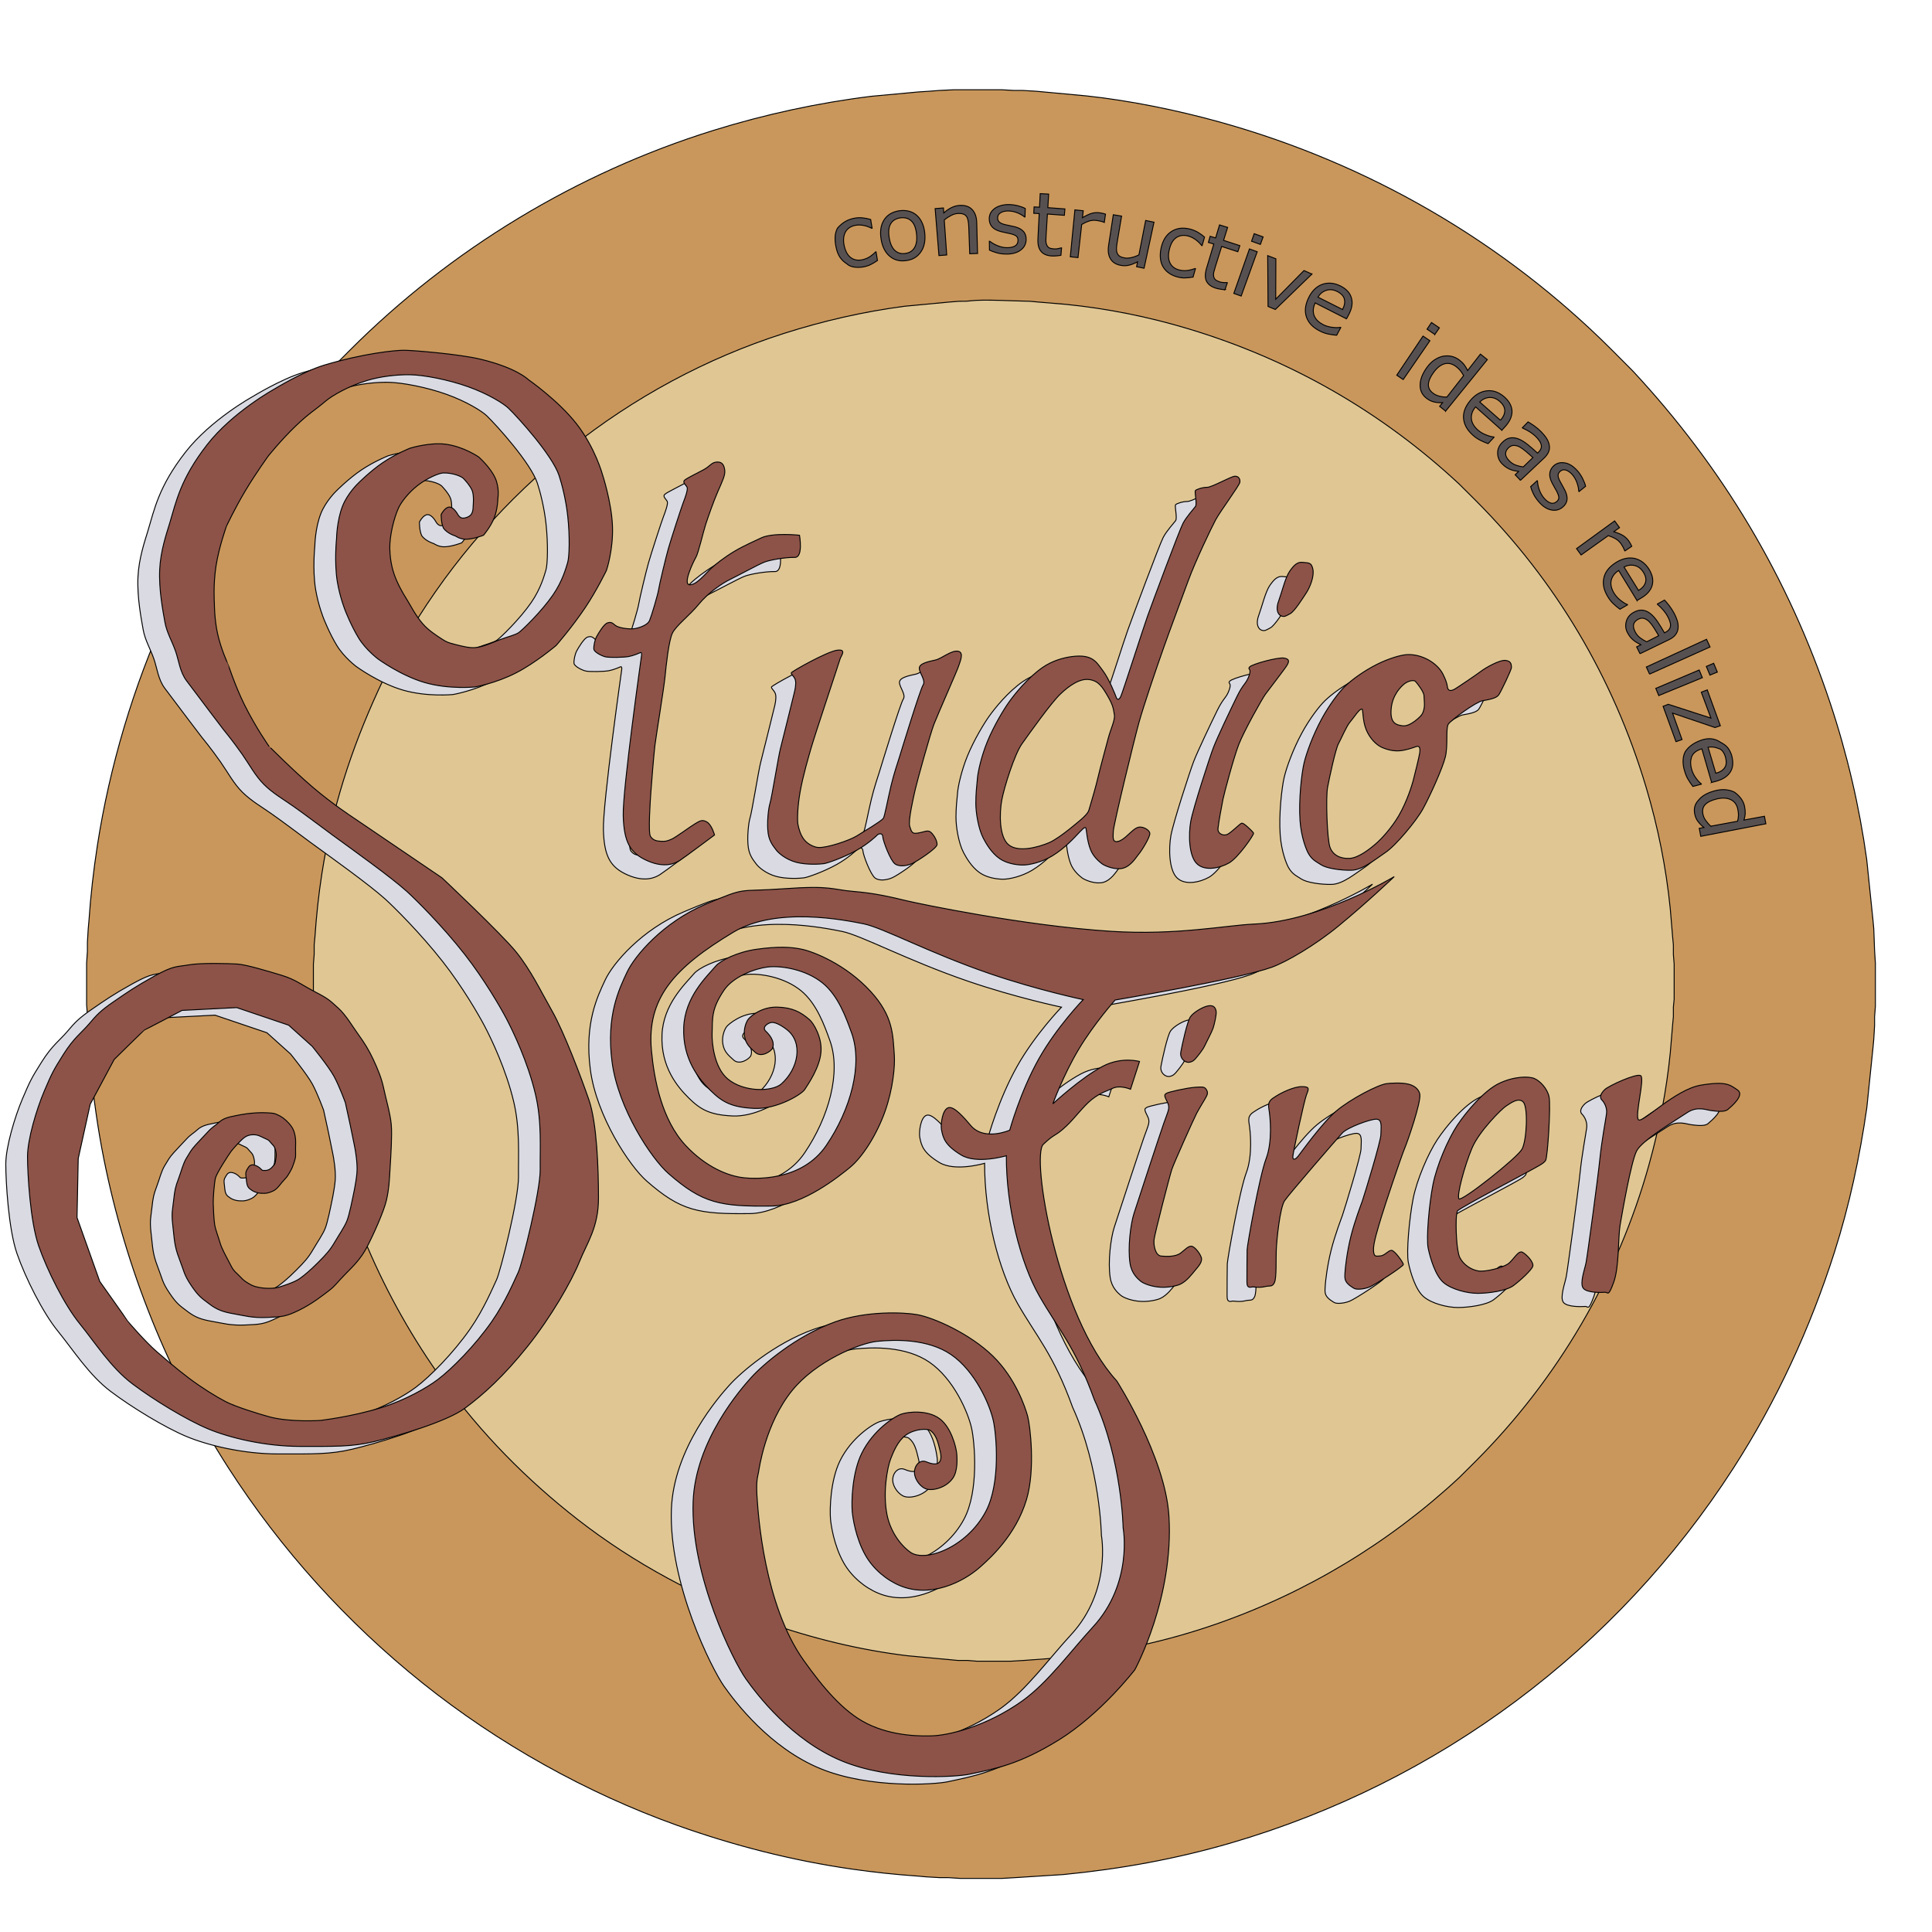 <?xml version="1.0" encoding="UTF-8" standalone="no"?>
<!-- Created with Inkscape (http://www.inkscape.org/) -->

<svg
   width="2048"
   height="2048"
   viewBox="0 0 541.867 541.867"
   version="1.1"
   id="svg5"
   sodipodi:docname="logo3.svg"
   inkscape:version="1.1 (c68e22c387, 2021-05-23)"
   xmlns:inkscape="http://www.inkscape.org/namespaces/inkscape"
   xmlns:sodipodi="http://sodipodi.sourceforge.net/DTD/sodipodi-0.dtd"
   xmlns="http://www.w3.org/2000/svg"
   xmlns:svg="http://www.w3.org/2000/svg">
  <sodipodi:namedview
     id="namedview7"
     pagecolor="#ffffff"
     bordercolor="#666666"
     borderopacity="1.0"
     inkscape:pageshadow="2"
     inkscape:pageopacity="0.0"
     inkscape:pagecheckerboard="0"
     inkscape:document-units="mm"
     showgrid="false"
     inkscape:zoom="0.18529742"
     inkscape:cx="-94.442762"
     inkscape:cy="358.8825"
     inkscape:window-width="1920"
     inkscape:window-height="1017"
     inkscape:window-x="-8"
     inkscape:window-y="-8"
     inkscape:window-maximized="1"
     inkscape:current-layer="g51"
     width="2048mm"
     units="px" />
  <defs
     id="defs2" />
  <g
     inkscape:label="Layer 1"
     inkscape:groupmode="layer"
     id="layer1">
    <g
       id="g51"
       transform="matrix(0.265,0,0,0.265,-296.794,-166.26)">
      <path
         id="Path"
         fill="none"
         stroke="#000000"
         stroke-width="1"
         d="" />
      <path
         id="Selection"
         fill="none"
         stroke="#000000"
         stroke-width="1"
         d="m 2129.508,722.395 c 0,0 -15.22,0.72 -15.22,0.72 0,0 -10.98,0.85 -10.98,0.85 0,0 -11.84,0.77 -11.84,0.77 0,0 -49.02,4.54 -49.02,4.54 -56.68,6.99 -112.8,19.17 -167.34,36.12 -144.37,44.88 -277.71,125.56 -384.56,232.4 0,0 -21.9,21.98 -21.9,21.98 -71.38,76.61 -128.55,161.8 -172.23,256.93 -35.1,76.45 -60.4,162.01 -73.3,245.1 -4.15,26.71 -7.17,53.37 -9.02,80.3 0,0 -0.76,8.45 -0.76,8.45 0,0 -0.85,14.37 -0.85,14.37 0,0 0,9.29 0,9.29 0,0 -0.85,12.68 -0.85,12.68 0,0 0,43.95 0,43.95 0,0 0.82,10.14 0.82,10.14 0,0 0,11.83 0,11.83 0,0 0.88,10.99 0.88,10.99 0,0 2.39,32.12 2.39,32.12 3.19,32.98 7.66,65.51 14.17,98.04 23.2,115.96 67.84,227.61 131.92,327.08 55.76,86.56 125.26,163.52 205.64,227.82 79.84,63.87 173.3,116.17 269.62,150.56 59.81,21.36 121.35,37.06 184.24,46.13 23.36,3.36 46.65,5.85 70.15,7.45 0,0 8.46,0.77 8.46,0.77 0,0 14.36,0.85 14.36,0.85 0,0 9.3,0 9.3,0 0,0 12.68,0.84 12.68,0.84 0,0 43.95,0 43.95,0 0,0 14.37,-0.84 14.37,-0.84 0,0 50.71,-3.24 50.71,-3.24 60.12,-5.82 119.42,-16.5 177.48,-33.46 219.6,-64.14 407.88,-204.39 531.88,-396.88 45.74,-71.01 81.09,-147.79 106.79,-228.19 15.91,-49.82 26.87,-101.27 34.32,-152.98 0,0 6.61,-64.24 6.61,-64.24 0,0 0.77,-8.45 0.77,-8.45 0,0 0.84,-14.37 0.84,-14.37 0,0 0,-9.29 0,-9.29 0,0 0.85,-10.99 0.85,-10.99 0,0 0,-45.64 0,-45.64 0,0 -0.85,-13.52 -0.85,-13.52 0,0 -0.84,-22.82 -0.84,-22.82 0,0 -0.77,-8.45 -0.77,-8.45 0,0 -6.73,-65.08 -6.73,-65.08 -7.82,-56.23 -20.75,-111.8 -38.71,-165.66 -44.2,-132.61 -113.77,-249.26 -209.11,-351.59 0,0 -21.9,-21.98 -21.9,-21.98 -114.99,-114.99 -258.41,-197.7 -414.98,-241.23 -44.65,-12.41 -95.08,-22.74 -141.14,-27.67 0,0 -44.8,-4.16 -44.8,-4.16 0,0 -8.45,-0.77 -8.45,-0.77 0,0 -14.37,-0.85 -14.37,-0.85 0,0 -9.3,0 -9.3,0 0,0 -12.67,-0.72 -12.67,-0.72 0,0 -27.05,0 -27.05,0 0,0 -23.66,0 -23.66,0 z"
         style="display:inline;fill:#c9975c;fill-opacity:1" />
      <path
         id="Selection1"
         fill="none"
         stroke="#000000"
         stroke-width="1"
         d="m 2147.258,945.755 c -4.44,0.63 -7.43,0.48 -11.84,0.49 0,0 -10.14,0.77 -10.14,0.77 0,0 -48.17,4.54 -48.17,4.54 -43.31,5.7 -86.03,15.49 -127.63,28.78 -164.47,52.57 -306.3,166.24 -395.03,314.12 -12.29,20.48 -24.08,41.67 -34.05,63.39 -29.09,63.35 -49.07,125.41 -59.78,194.39 -3.46,22.26 -5.79,44.34 -7.33,66.77 0,0 -0.8,8.45 -0.8,8.45 0,0 0,10.14 0,10.14 0,0 -0.82,10.15 -0.82,10.15 0,0 0,35.49 0,35.49 0,0 0.85,18.6 0.85,18.6 0,0 0.77,10.14 0.77,10.14 1.82,26.55 4.87,52.32 9.3,78.6 18.02,106.84 63.05,210.65 126.36,298.35 40.03,55.45 88.57,104.71 142.48,146.7 59.33,46.23 127.83,83.01 198.61,108.28 47.91,17.11 99.9,29.84 150.45,35.89 0,0 44.79,4.17 44.79,4.17 0,0 8.45,0.8 8.45,0.8 0,0 10.14,0 10.14,0 0,0 10.15,0.82 10.15,0.82 0,0 35.49,0 35.49,0 0,0 14.37,-0.85 14.37,-0.85 0,0 43.95,-3.24 43.95,-3.24 53.77,-5.37 107.83,-17.36 158.89,-35.08 95.77,-33.24 183.61,-86.19 257.78,-155.3 0,0 16.91,-16.83 16.91,-16.83 86.94,-86.94 150.92,-195.86 183.89,-314.4 10.76,-38.71 18.48,-78.35 22.47,-118.33 0,0 2.47,-29.58 2.47,-29.58 0,0 0.8,-8.45 0.8,-8.45 0,0 0,-10.14 0,-10.14 0,0 0.82,-8.46 0.82,-8.46 0,0 0,-37.18 0,-37.18 0,0 -0.82,-10.15 -0.82,-10.15 0,0 0,-10.14 0,-10.14 0,0 -0.8,-8.45 -0.8,-8.45 0,0 -2.47,-29.58 -2.47,-29.58 -4.37,-43.76 -13.1,-87.19 -25.73,-129.31 -34.59,-115.28 -95.45,-218.24 -180.63,-303.42 0,0 -16.91,-16.83 -16.91,-16.83 -82.65,-77 -179.27,-132.22 -287.36,-164.65 -42.12,-12.63 -85.55,-21.36 -129.31,-25.73 0,0 -29.58,-2.47 -29.58,-2.47 0,0 -8.45,-0.77 -8.45,-0.77 -15.7,-0.18 -48.4,-2.21 -62.54,-0.49 z"
         style="display:inline;fill:#e0c693;fill-opacity:1" />
      <path
         id="tagline-path"
         fill="none"
         stroke="#000000"
         stroke-width="1"
         d="m 2048.678,903.085 c -2.56,1.79 -5.03,3.26 -7.4,4.41 -2.38,1.15 -4.97,1.96 -7.78,2.43 -3.59,0.59 -6.61,0.58 -9.76,0.09 -3.17,-0.49 -5.74,-1.65 -7.53,-3.46 -2.51,-1.54 -4.97,-3.7 -7.03,-6.59 -2,-2.9 -3.41,-6.54 -4.31,-10.83 -1.69,-8.02 -1.51,-14.67 1.49,-20.29 5.24,-5.88 10.68,-9.27 18.54,-10.61 2.84,-0.47 5.7,-0.54 8.57,-0.19 2.86,0.33 5.53,0.88 7.99,1.65 0,0 1.54,9.23 1.54,9.23 0,0 -0.45,0.08 -0.45,0.08 -2.85,-1.46 -5.72,-2.45 -8.59,-3.01 -2.87,-0.56 -5.6,-0.63 -8.17,-0.2 -4.91,0.82 -8.59,3.11 -10.75,6.72 -2.14,3.62 -2.91,8.48 -1.66,14.48 1.22,5.83 3.35,10.08 6.61,12.72 3.25,2.65 7.16,3.55 11.9,2.77 1.68,-0.28 3.36,-0.78 5.04,-1.48 1.68,-0.72 3.15,-1.52 4.43,-2.43 1.12,-0.79 2.15,-1.6 3.1,-2.43 0.96,-0.83 1.71,-1.55 2.26,-2.13 0,0 0.44,-0.07 0.44,-0.07 0,0 1.52,9.14 1.52,9.14 z m 50.05,-28.9 c 0.81,8.17 -0.58,14.84 -4.26,20.01 -3.62,5.17 -8.72,8.14 -15.08,8.94 -6.63,1.11 -12.59,-0.31 -17.49,-4.31 -4.91,-4.01 -8.04,-10.07 -9.38,-18.17 -1.35,-8.11 -0.36,-14.86 2.98,-20.26 3.34,-5.39 8.52,-8.67 16.11,-9.93 7.87,-1 14.04,0.7 18.8,4.99 4.67,4.31 7.5,10.55 8.32,18.73 z m -8.7,0.91 c -0.68,-6.4 -2.46,-11.02 -5.5,-13.83 -2.92,-2.81 -6.87,-3.92 -11.81,-3.27 -4.95,0.82 -8.21,2.95 -10.19,6.45 -1.99,3.5 -2.46,8.43 -1.41,14.78 1.03,6.14 3.05,10.59 6.1,13.35 3.04,2.76 6.82,3.75 11.05,3.04 4.19,-0.53 7.35,-2.52 9.51,-5.98 2.13,-3.44 2.9,-8.29 2.25,-14.54 z m 64.54,20.57 c 0,0 -8.25,0.28 -8.25,0.28 0,0 -1.02,-28.27 -1.02,-28.27 -0.08,-2.28 -0.3,-4.42 -0.64,-6.41 -0.34,-1.99 -0.89,-3.53 -1.65,-4.64 -0.79,-1.21 -1.95,-2.1 -3.48,-2.65 -1.53,-0.53 -3.37,-0.75 -5.76,-0.64 -2.43,0.14 -4.8,0.84 -7.25,2.12 -2.45,1.28 -4.9,2.87 -7.16,4.78 0,0 2.59,37 2.59,37 0,0 -8.21,0.63 -8.21,0.63 0,0 -4.04,-49.7 -4.04,-49.7 0,0 8.77,-0.67 8.77,-0.67 0,0 0.37,5.26 0.37,5.26 2.63,-2.38 5.4,-4.25 8.15,-5.63 2.74,-1.4 5.7,-2.19 8.91,-2.35 5.77,-0.25 9.96,1.23 12.92,4.39 3.09,3.15 4.75,7.81 4.91,13.95 0,0 0.84,32.55 0.84,32.55 z m 51.46,-14.51 c -0.16,4.57 -2.11,8.26 -5.99,11.07 -3.87,2.81 -8.86,4.15 -15.19,4.06 -3.73,-0.02 -7.13,-0.49 -10.03,-1.37 -3.07,-0.86 -5.52,-1.79 -7.61,-2.8 0,0 -0.13,-9.35 -0.13,-9.35 0,0 0.45,-0.01 0.45,-0.01 2.65,2.04 5.56,3.67 8.77,4.88 3.18,1.24 6.31,1.87 9.32,1.9 3.57,0.04 6.47,-0.53 8.51,-1.74 2.09,-1.19 3.19,-3.12 3.27,-5.81 0.06,-1.97 -0.47,-3.47 -1.56,-4.52 -1.12,-1.05 -3.28,-1.96 -6.51,-2.75 -1.2,-0.29 -2.77,-0.61 -4.7,-0.99 -1.93,-0.37 -3.69,-0.77 -5.28,-1.2 -4.42,-1.18 -7.56,-2.88 -9.47,-5.12 -1.9,-2.23 -2.86,-4.99 -2.91,-8.27 -0.02,-2.06 0.38,-4 1.2,-5.83 0.88,-1.83 2.27,-3.48 4.13,-4.92 1.66,-1.4 3.94,-2.51 6.71,-3.32 2.59,-0.79 5.5,-1.18 8.83,-1.16 3.22,0.06 6.36,0.49 9.63,1.31 3.05,0.81 5.58,1.76 7.6,2.86 0,0 -0.27,8.94 -0.27,8.94 0,0 -0.45,-0.02 -0.45,-0.02 -2.12,-1.72 -4.69,-3.19 -7.74,-4.43 -3.28,-1.23 -6.34,-1.85 -9.53,-1.9 -3.12,-0.03 -5.73,0.57 -7.87,1.8 -2.21,1.22 -3.35,3.05 -3.35,5.5 -0.01,2.06 0.66,3.61 1.99,4.66 1.26,1.06 3.3,1.92 6.12,2.59 1.55,0.38 3.32,0.75 5.3,1.14 1.94,0.39 3.56,0.75 4.87,1.07 3.94,1.01 6.92,2.64 8.99,4.87 2.07,2.28 3.03,5.24 2.9,8.86 z m 36.81,16.43 c -1.62,0.3 -3.28,0.51 -5.04,0.64 -1.87,0.15 -3.54,0.16 -5.01,0.06 -5,-0.37 -8.68,-1.97 -11.02,-4.86 -2.47,-2.89 -3.59,-7.35 -3.27,-13.41 0,0 1.34,-26.58 1.34,-26.58 0,0 -5.75,-0.29 -5.75,-0.29 0,0 0.34,-6.75 0.34,-6.75 0,0 5.75,0.3 5.75,0.3 0,0 0.72,-14.36 0.72,-14.36 0,0 8.96,0.5 8.96,0.5 0,0 -0.89,14.34 -0.89,14.34 0,0 18.09,1.36 18.09,1.36 0,0 -0.57,6.74 -0.57,6.74 0,0 -17.95,-1.35 -17.95,-1.35 0,0 -1.41,22.63 -1.41,22.63 -0.17,2.61 -0.23,4.64 -0.21,6.11 0.03,1.48 0.36,2.88 0.97,4.19 0.56,1.22 1.36,2.16 2.44,2.8 1.11,0.63 2.85,1.03 5.22,1.2 1.37,0.11 2.81,0 4.27,-0.32 1.47,-0.29 2.57,-0.55 3.25,-0.77 0,0 0.44,0.03 0.44,0.03 0,0 -0.67,7.79 -0.67,7.79 z m 45.91,-34.89 c 0,0 -0.44,-0.06 -0.44,-0.06 -1.2,-0.48 -2.4,-0.87 -3.64,-1.18 -1.23,-0.3 -2.67,-0.56 -4.27,-0.78 -2.76,-0.35 -5.4,-0.1 -7.95,0.75 -2.55,0.83 -5.07,2.02 -7.63,3.54 0,0 -3.93,35.06 -3.93,35.06 0,0 -8.13,-0.86 -8.13,-0.86 0,0 4.85,-49.63 4.85,-49.63 0,0 8.83,0.92 8.83,0.92 0,0 -0.82,7.33 -0.82,7.33 3.86,-2.24 7.03,-3.77 9.7,-4.57 2.73,-0.79 5.67,-0.98 8.34,-0.63 1.59,0.22 2.75,0.42 3.45,0.6 0.66,0.17 1.62,0.45 2.9,0.85 0,0 -1.26,8.66 -1.26,8.66 z m 42.08,48.6 c 0,0 -7.91,-1.63 -7.91,-1.63 0,0 1.01,-5.16 1.01,-5.16 -3.16,1.67 -6.17,2.85 -8.95,3.53 -2.7,0.7 -5.48,0.8 -8.48,0.27 -5.06,-0.85 -8.85,-3.13 -11.08,-6.75 -2.35,-3.63 -3.04,-8.52 -2.09,-14.68 0,0 4.94,-32.18 4.94,-32.18 0,0 8.77,1.41 8.77,1.41 0,0 -4.7,27.9 -4.7,27.9 -0.42,2.49 -0.66,4.64 -0.72,6.45 -0.06,1.81 0.19,3.4 0.74,4.79 0.59,1.42 1.46,2.53 2.63,3.33 1.18,0.8 2.9,1.39 5.24,1.81 2.13,0.38 4.48,0.25 7.22,-0.37 2.75,-0.62 5.42,-1.57 7.93,-2.88 0,0 7.14,-36.4 7.14,-36.4 0,0 8.82,1.82 8.82,1.82 0,0 -10.51,48.74 -10.51,48.74 z m 51.84,9.33 c -3.03,0.53 -5.74,0.85 -8.37,0.9 -2.47,0.1 -5.13,-0.21 -7.87,-0.93 -3.5,-0.92 -6.39,-2.21 -9.01,-3.96 -2.54,-1.71 -4.69,-3.89 -6.27,-6.48 -1.64,-2.6 -2.63,-5.64 -3,-9.11 -0.42,-3.47 -0.15,-7.35 0.82,-11.63 1.83,-8 5.56,-13.73 11.13,-17.2 5.49,-3.49 12.17,-4.24 19.68,-2.29 2.78,0.73 5.5,1.87 8.22,3.44 2.51,1.53 4.91,3.23 6.83,4.99 0,0 -2.58,9 -2.58,9 0,0 -0.43,-0.13 -0.43,-0.13 -2.02,-2.56 -4.35,-4.72 -6.77,-6.45 -2.57,-1.75 -5.03,-2.92 -7.57,-3.59 -4.77,-1.26 -8.95,-0.68 -12.57,1.69 -3.49,2.42 -5.92,6.61 -7.34,12.57 -1.39,5.78 -1.13,10.54 0.73,14.27 1.8,3.74 5.04,6.2 9.71,7.43 1.64,0.43 3.39,0.67 5.2,0.71 1.75,0.02 3.37,-0.11 4.91,-0.39 1.34,-0.25 2.57,-0.56 3.76,-0.91 1.2,-0.35 2.18,-0.67 2.92,-0.96 0,0 0.43,0.12 0.43,0.12 0,0 -2.56,8.91 -2.56,8.91 z m 33.82,13.42 c -1.64,-0.1 -3.4,-0.32 -5.21,-0.64 -1.74,-0.28 -3.32,-0.64 -4.72,-1.1 -4.67,-1.47 -7.98,-3.95 -9.71,-7.36 -1.6,-3.36 -1.59,-7.96 0.15,-13.78 0,0 7.65,-25.48 7.65,-25.48 0,0 -5.74,-1.69 -5.74,-1.69 0,0 1.87,-6.5 1.87,-6.5 0,0 5.81,1.71 5.81,1.71 0,0 4.12,-13.76 4.12,-13.76 0,0 8.56,2.64 8.56,2.64 0,0 -4.29,13.71 -4.29,13.71 0,0 17.23,5.6 17.23,5.6 0,0 -2.16,6.41 -2.16,6.41 0,0 -17.08,-5.56 -17.08,-5.56 0,0 -6.76,21.65 -6.76,21.65 -0.78,2.49 -1.34,4.45 -1.66,5.89 -0.32,1.44 -0.33,2.87 -0.01,4.31 0.27,1.33 0.87,2.43 1.8,3.3 0.89,0.86 2.41,1.63 4.66,2.36 1.26,0.41 2.63,0.64 4.15,0.7 1.56,0.09 2.7,0.1 3.42,0.05 0,0 0.42,0.14 0.42,0.14 0,0 -2.5,7.4 -2.5,7.4 z m 37.46,-47.98 c 0,0 -9.35,-3.36 -9.35,-3.36 0,0 2.79,-7.98 2.79,-7.98 0,0 9.44,3.4 9.44,3.4 0,0 -2.88,7.94 -2.88,7.94 z m -20.36,54.65 c 0,0 -7.77,-2.8 -7.77,-2.8 0,0 16.55,-47.04 16.55,-47.04 0,0 8.2,2.96 8.2,2.96 0,0 -16.98,46.88 -16.98,46.88 z m 74.89,-23.24 c 0,0 -38.72,37.46 -38.72,37.46 0,0 -7.7,-3.19 -7.7,-3.19 0,0 -0.38,-53.79 -0.38,-53.79 0,0 8.64,3.35 8.64,3.35 0,0 -0.16,42.77 -0.16,42.77 0,0 29.93,-30.34 29.93,-30.34 0,0 8.39,3.74 8.39,3.74 z m 36.62,47.35 c 0,0 -33.14,-16.82 -33.14,-16.82 -1.26,2.61 -1.93,5.08 -2.03,7.42 -0.09,2.33 0.26,4.46 1.06,6.4 0.81,1.9 2.02,3.62 3.64,5.18 1.62,1.54 3.52,2.85 5.76,3.99 2.97,1.51 6.27,2.48 9.95,2.9 3.67,0.42 6.4,0.37 8.3,-0.06 0,0 0.4,0.21 0.4,0.21 0,0 -4.38,8.17 -4.38,8.17 -3.03,-0.25 -5.96,-0.64 -8.97,-1.29 -3,-0.65 -5.86,-1.69 -8.65,-3.11 -7.26,-3.6 -11.99,-8.42 -14.17,-14.43 -2.24,-5.99 -1.67,-12.75 1.82,-20.23 3.44,-7.38 8.21,-12.31 14.43,-14.69 6.27,-2.3 12.85,-1.74 19.63,1.62 6.42,3.28 10.14,7.49 11.57,12.78 1.55,5.39 0.49,11.31 -3.02,17.84 0,0 -2.2,4.12 -2.2,4.12 z m -4.19,-9.86 c 2.09,-4.06 2.72,-7.72 1.93,-10.95 -0.79,-3.25 -3.4,-6 -7.56,-8.12 -4.19,-2.06 -8.03,-2.42 -11.7,-1.16 -3.76,1.23 -6.61,3.65 -8.7,7.16 0,0 26.03,13.07 26.03,13.07 z m 97.66,26.4 c 0,0 -8.24,-5.58 -8.24,-5.58 0,0 4.71,-7.03 4.71,-7.03 0,0 8.33,5.64 8.33,5.64 0,0 -4.8,6.97 -4.8,6.97 z m -33.49,47.74 c 0,0 -6.81,-4.61 -6.81,-4.61 0,0 27.79,-41.39 27.79,-41.39 0,0 7.28,4.92 7.28,4.92 0,0 -28.26,41.08 -28.26,41.08 z m 44.9,33.4 c 0,0 -6.33,-5.04 -6.33,-5.04 0,0 3.08,-3.93 3.08,-3.93 -3.15,0.22 -6.16,-0.03 -8.98,-0.71 -2.76,-0.67 -5.23,-1.81 -7.65,-3.65 -4.68,-3.45 -7.13,-8.14 -7.09,-13.85 -0.11,-5.8 2.22,-12.03 6.96,-18.75 2.48,-3.49 5.19,-6.24 8.16,-8.22 2.99,-1.97 5.98,-3.32 9.13,-3.95 3.12,-0.53 6.07,-0.52 8.97,0.12 2.9,0.64 5.72,1.99 8.12,3.8 2.27,1.73 4.05,3.45 5.32,5.15 1.27,1.68 2.44,3.69 3.61,6.06 0,0 13.55,-17.36 13.55,-17.36 0,0 7.31,5.82 7.31,5.82 0,0 -44.16,54.51 -44.16,54.51 z m 1.35,-14.87 c 0,0 17.72,-22.68 17.72,-22.68 -1.26,-2.26 -2.44,-4.07 -3.63,-5.48 -1.19,-1.41 -2.63,-2.77 -4.44,-4.16 -3.94,-2.98 -8.01,-3.95 -12.1,-2.87 -4.07,1.09 -7.9,4.07 -11.49,8.93 -3.54,4.8 -5.42,9.05 -5.62,12.74 -0.2,3.71 1.5,6.89 4.99,9.51 1.87,1.41 4.04,2.42 6.64,3.09 2.59,0.66 5.24,0.98 7.93,0.92 z m 58.12,35.13 c 0,0 -27.74,-24.74 -27.74,-24.74 -1.88,2.22 -3.15,4.44 -3.84,6.67 -0.67,2.24 -0.85,4.41 -0.55,6.48 0.27,2.01 0.99,3.98 2.12,5.85 1.1,1.89 2.65,3.7 4.58,5.42 2.53,2.25 5.44,3.97 8.85,5.27 3.39,1.34 6.09,2.07 8.04,2.12 0,0 0.33,0.31 0.33,0.31 0,0 -6.31,6.79 -6.31,6.79 -2.91,-1.05 -5.73,-2.29 -8.33,-3.59 -2.71,-1.36 -5.15,-3.01 -7.56,-5.15 -6.09,-5.4 -9.37,-11.18 -10.05,-17.62 -0.63,-6.4 1.68,-12.76 6.95,-19.11 5.2,-6.28 11.15,-9.74 17.74,-10.44 6.51,-0.76 12.8,1.49 18.57,6.57 5.2,4.63 7.92,9.82 8.03,15.42 -0.06,5.46 -2.61,10.9 -7.65,16.33 0,0 -3.18,3.42 -3.18,3.42 z m -1.45,-10.57 c 3.07,-3.38 4.59,-6.78 4.59,-10.17 0,-3.38 -1.81,-6.68 -5.17,-9.67 -3.48,-3.08 -7.22,-4.5 -11.16,-4.28 -3.89,0.31 -7.26,1.92 -10.17,4.8 0,0 21.91,19.32 21.91,19.32 z m 21.19,63.57 c 0,0 -5.61,-5.89 -5.61,-5.89 0,0 3.64,-3.52 3.64,-3.52 -0.88,-0.19 -2.09,-0.4 -3.58,-0.63 -1.5,-0.21 -2.87,-0.57 -4.11,-1.03 -1.48,-0.52 -3.02,-1.27 -4.65,-2.24 -1.61,-0.97 -3.22,-2.27 -4.86,-3.89 -3.16,-3.13 -4.8,-6.82 -4.97,-11.17 -0.16,-4.34 1.42,-8.15 4.65,-11.5 2.66,-2.75 5.38,-4.41 8.19,-4.95 2.82,-0.55 5.78,-0.26 8.9,0.88 3.18,1.22 6.46,3.16 9.92,5.95 3.35,2.71 6.84,5.72 10.55,9.18 0,0 0.96,-0.93 0.96,-0.93 1.39,-1.35 2.32,-2.72 2.77,-4.1 0.45,-1.39 0.45,-2.83 0.03,-4.3 -0.38,-1.4 -1.07,-2.76 -2.08,-4.12 -1,-1.36 -2.15,-2.69 -3.44,-4 -1.63,-1.64 -3.7,-3.29 -6.05,-4.8 -2.46,-1.61 -5.08,-3 -7.94,-4.24 0,0 -0.32,-0.31 -0.32,-0.31 0,0 6.05,-6.22 6.05,-6.22 1.49,0.82 3.54,2.13 6.24,3.99 2.7,1.9 5.18,3.96 7.46,6.26 2.49,2.52 4.44,4.92 5.91,7.24 1.59,2.45 2.47,4.8 2.86,7.22 0.45,2.47 0.18,4.8 -0.74,7.02 -0.92,2.24 -2.55,4.46 -4.91,6.68 0,0 -24.87,23.42 -24.87,23.42 z m 2.95,-14.18 c 0,0 10.26,-9.93 10.26,-9.93 -1.92,-1.77 -4.24,-3.8 -6.92,-6.06 -2.68,-2.27 -4.94,-3.93 -6.81,-4.98 -2.23,-1.21 -4.4,-1.82 -6.53,-1.81 -2.1,0.01 -4.06,0.96 -5.87,2.82 -2.05,2.1 -2.97,4.3 -2.79,6.55 0.16,2.24 1.52,4.62 3.97,7.05 2.07,2.09 4.39,3.6 6.96,4.52 2.56,0.91 5.11,1.49 7.73,1.84 z m 41.51,42.75 c -3.57,2.86 -7.64,3.76 -12.26,2.71 -4.61,-1 -9.02,-4.06 -12.98,-8.77 -2.27,-2.63 -4.15,-5.4 -5.55,-8.3 -1.41,-2.9 -2.32,-5.37 -2.87,-7.51 0,0 6.89,-6.31 6.89,-6.31 0,0 0.31,0.33 0.31,0.33 0.17,3.28 0.89,6.57 2.14,9.83 1.26,3.24 2.77,5.87 4.68,8.1 2.25,2.67 4.54,4.47 6.84,5.29 2.31,0.83 4.49,0.39 6.57,-1.32 1.52,-1.25 2.31,-2.65 2.37,-4.16 0.05,-1.53 -0.67,-3.78 -2.18,-6.74 -0.56,-1.09 -1.36,-2.49 -2.34,-4.19 -0.99,-1.71 -1.86,-3.3 -2.62,-4.77 -2.05,-4.07 -2.84,-7.53 -2.4,-10.43 0.38,-2.94 1.79,-5.52 4.2,-7.74 1.53,-1.39 3.26,-2.36 5.24,-2.89 1.98,-0.52 4.16,-0.51 6.4,-0.16 2.16,0.32 4.41,1.19 6.73,2.58 2.44,1.52 4.88,3.72 7.06,6.25 2.23,2.67 3.88,5.24 5.26,8.08 1.46,2.91 2.46,5.53 3,7.85 0,0 -6.95,5.61 -6.95,5.61 0,0 -0.3,-0.36 -0.3,-0.36 -0.11,-2.76 -0.74,-5.75 -1.85,-8.9 -1.09,-3.11 -2.6,-5.86 -4.78,-8.45 -2.02,-2.35 -4.39,-4.13 -6.8,-4.97 -2.33,-0.78 -4.42,-0.36 -6.24,1.26 -1.55,1.37 -2.29,2.88 -2.2,4.53 0.04,1.64 0.79,3.76 2.24,6.42 0.73,1.42 1.61,3 2.64,4.77 1,1.76 1.77,3.22 2.36,4.4 1.8,3.6 2.55,6.95 2.22,9.97 -0.38,3.06 -1.99,5.72 -4.83,7.99 z m 66.09,46.15 c 0,0 -0.26,-0.39 -0.26,-0.39 -0.48,-1.24 -0.99,-2.37 -1.55,-3.43 -0.55,-1.04 -1.28,-2.24 -2.23,-3.65 -1.54,-2.23 -3.51,-4.06 -5.87,-5.45 -2.33,-1.33 -4.88,-2.4 -7.71,-3.26 0,0 -28.74,20.44 -28.74,20.44 0,0 -4.83,-6.68 -4.83,-6.68 0,0 40.32,-29.34 40.32,-29.34 0,0 5.14,7.12 5.14,7.12 0,0 -6,4.27 -6,4.27 4.19,1.31 7.45,2.64 9.86,4.14 2.49,1.62 4.5,3.55 6.09,5.88 0.82,1.21 1.38,2.11 1.68,2.7 0.31,0.59 0.75,1.48 1.36,2.76 0,0 -7.26,4.89 -7.26,4.89 z m 12.78,52.43 c 0,0 -19.4,-31.73 -19.4,-31.73 -2.42,1.58 -4.29,3.34 -5.59,5.28 -1.32,1.93 -2.11,3.96 -2.43,6.03 -0.33,2 -0.21,4.11 0.35,6.27 0.57,2.17 1.5,4.29 2.82,6.44 1.72,2.83 4.06,5.44 6.96,7.67 2.87,2.25 5.21,3.67 7.06,4.29 0,0 0.22,0.39 0.22,0.39 0,0 -8.02,4.64 -8.02,4.64 -2.45,-1.82 -4.74,-3.72 -6.88,-5.74 -2.21,-2.08 -4.16,-4.54 -5.78,-7.2 -4.28,-6.89 -5.78,-13.44 -4.49,-19.68 1.2,-6.36 5.27,-11.78 12.15,-16.32 6.8,-4.49 13.49,-6.1 19.95,-4.96 6.58,1.36 11.91,5.29 15.93,11.72 3.67,6.05 4.71,11.66 3.19,17.04 -1.54,5.35 -5.58,9.82 -11.99,13.53 0,0 -4.05,2.33 -4.05,2.33 z m 1.65,-10.59 c 3.91,-2.36 6.35,-5.16 7.32,-8.4 1.01,-3.19 0.34,-6.75 -2.13,-10.77 -2.49,-3.98 -5.57,-6.3 -9.41,-7.23 -3.8,-0.84 -7.53,-0.32 -11.15,1.59 0,0 15.37,24.81 15.37,24.81 z m 1.56,66.95 c 0,0 -3.57,-7.22 -3.57,-7.22 0,0 4.52,-2.29 4.52,-2.29 -0.8,-0.44 -1.89,-1.02 -3.28,-1.74 -1.39,-0.73 -2.59,-1.48 -3.59,-2.25 -1.22,-0.87 -2.47,-2.02 -3.68,-3.34 -1.22,-1.32 -2.43,-3.1 -3.58,-5.27 -2.05,-3.82 -2.49,-7.77 -1.37,-11.95 1.1,-4.2 3.71,-7.4 7.77,-9.67 3.34,-1.86 6.43,-2.67 9.28,-2.37 2.85,0.29 5.61,1.43 8.28,3.47 2.68,2.09 5.26,4.97 7.68,8.54 2.47,3.67 4.95,7.7 7.38,11.98 0,0 1.19,-0.6 1.19,-0.6 1.73,-0.87 3.02,-1.91 3.86,-3.09 0.85,-1.17 1.31,-2.49 1.4,-3.95 0.08,-1.39 -0.19,-2.97 -0.8,-4.67 -0.56,-1.62 -1.31,-3.34 -2.21,-5.04 -1.04,-1.96 -2.46,-4.01 -4.31,-6.26 -1.85,-2.21 -4.02,-4.44 -6.4,-6.47 0,0 -0.22,-0.39 -0.22,-0.39 0,0 7.59,-4.2 7.59,-4.2 1.19,1.21 2.82,3.13 4.88,5.78 2.07,2.69 3.78,5.34 5.2,8.02 1.77,3.37 3,6.39 3.72,9.13 0.66,2.6 0.8,5.08 0.48,7.55 -0.36,2.41 -1.31,4.53 -2.82,6.44 -1.51,1.9 -3.73,3.56 -6.64,4.97 0,0 -30.76,14.89 -30.76,14.89 z m 7.07,-12.61 c 0,0 12.74,-6.44 12.74,-6.44 -1.31,-2.24 -2.88,-4.85 -4.77,-7.86 -1.91,-2.99 -3.6,-5.23 -5.06,-6.75 -1.77,-1.82 -3.67,-3.05 -5.7,-3.68 -2.01,-0.6 -4.16,-0.27 -6.43,0.98 -2.58,1.41 -4.12,3.22 -4.62,5.41 -0.49,2.21 0.07,4.82 1.74,7.98 1.37,2.59 3.11,4.64 5.25,6.23 2.14,1.61 4.43,3.01 6.85,4.13 z m 3.05,34.2 c 0,0 -3.43,-7.52 -3.43,-7.52 0,0 63.72,-29.32 63.72,-29.32 0,0 3.71,8.1 3.71,8.1 0,0 -64,28.74 -64,28.74 z m 63.89,1.06 c 0,0 -3.82,-9.21 -3.82,-9.21 0,0 7.78,-3.3 7.78,-3.3 0,0 3.85,9.3 3.85,9.3 0,0 -7.81,3.21 -7.81,3.21 z m -54.16,21.63 c 0,0 -3.15,-7.59 -3.15,-7.59 0,0 45.92,-19.45 45.92,-19.45 0,0 3.36,8.12 3.36,8.12 0,0 -46.13,18.92 -46.13,18.92 z m 18.22,48.8 c 0,0 -13.64,-37.4 -13.64,-37.4 0,0 5.52,-2.14 5.52,-2.14 0,0 45.1,14.6 45.1,14.6 0,0 -10.19,-27.42 -10.19,-27.42 0,0 6.31,-2.43 6.31,-2.43 0,0 13.83,37.94 13.83,37.94 0,0 -5.6,1.9 -5.6,1.9 0,0 -44.96,-15.26 -44.96,-15.26 0,0 10.02,28.01 10.02,28.01 0,0 -6.39,2.2 -6.39,2.2 z m 37.72,43.17 c 0,0 -10.31,-35.53 -10.31,-35.53 -2.8,0.74 -5.12,1.83 -6.96,3.28 -1.84,1.45 -3.22,3.15 -4.03,5.42 -0.64,2.25 -0.98,4.35 -0.9,6.59 0.07,2.25 0.46,4.36 0.96,6.05 0.87,3.28 2.39,6.45 4.56,9.45 2.18,3 4.07,5.06 5.69,6.16 0,0 0.12,0.43 0.12,0.43 0,0 -8.97,2.37 -8.97,2.37 -1.89,-2.45 -3.61,-5 -5.16,-7.66 -1.55,-2.66 -2.74,-5.57 -3.58,-8.72 -2.13,-6.31 -2.47,-14.68 0.66,-20.35 3.26,-5.07 8.53,-9.14 16.27,-12.01 7.65,-2.82 14.69,-2.39 20.88,1.88 5.77,3.1 9.12,5.74 11.87,13.58 2.18,7.98 1.56,13.55 -1.4,18.13 -2.96,4.59 -8.01,7.83 -15.18,9.73 0,0 -4.52,1.2 -4.52,1.2 z m 4.44,-9.69 c 4.4,-1.19 7.54,-3.18 9.39,-5.96 1.86,-2.77 2.21,-6.33 0.59,-12.04 -1.67,-4.75 -4.17,-7.69 -7.27,-8.27 -3.2,-1.4 -6.89,-2 -10.92,-1.3 0,0 8.21,27.57 8.21,27.57 z m -15.93,66.7 c 0,0 -1.6,-8.45 -1.6,-8.45 0,0 4.91,-0.9 4.91,-0.9 -2.51,-2.01 -4.59,-4.2 -6.17,-6.27 -1.64,-2.04 -2.82,-4.71 -3.48,-7.74 -1.27,-5.86 0.05,-10.74 3.8,-14.74 3.58,-4.59 9.35,-7.93 17.3,-10.04 4.13,-1.1 7.97,-1.48 11.5,-1.16 3.55,0.32 6.72,1.17 9.55,2.66 2.87,2.11 5.16,4.43 6.92,6.83 1.75,2.4 2.94,5.02 3.56,7.87 0.55,2.56 0.81,5.1 0.77,7.76 -0.14,2.28 -0.6,4.56 -1.34,6.98 0,0 21.66,-4.01 21.66,-4.01 0,0 1.51,7.94 1.51,7.94 0,0 -68.89,13.27 -68.89,13.27 z m 10.66,-10.71 c 0,0 28.31,-5.24 28.31,-5.24 0.58,-2.44 0.9,-4.57 0.94,-6.49 -0.03,-2.2 -0.31,-4.42 -0.76,-6.49 -1,-4.64 -3.4,-7.9 -7.17,-9.78 -3.78,-1.88 -8.66,-2.33 -14.55,-0.96 -5.81,1.35 -10.01,3.29 -12.62,5.93 -2.59,2.65 -3.41,6.17 -2.46,10.57 0.51,2.35 1.54,4.61 3.03,6.56 1.47,2.1 3.24,4.1 5.28,5.9 z"
         style="display:inline;fill:#575051;fill-opacity:1" />
      <path
         id="small letters HL sub"
         fill="none"
         stroke="#000000"
         stroke-width="1"
         d="m 2244.578,1508.495 c 0,0 -23.67,20.92 -35.29,25.78 -11.62,4.86 -32.32,10.56 -42.68,2.32 -10.35,-8.24 -9.93,-33.59 -7.39,-47.33 2.53,-13.73 13.52,-48.59 21.34,-59.58 7.82,-10.99 30.64,-43.11 40.57,-52.61 9.93,-9.51 21.13,-16.91 30.85,-15.43 9.71,1.48 13.52,7.4 19.65,17.96 6.12,10.57 5.7,13.95 6.76,19.23 1.05,5.28 -4.02,15.42 -6.55,25.14 -2.54,9.72 -7.82,28.74 -10.57,40.36 -2.74,11.62 -6.34,23.67 -8.03,29.37 -1.69,5.71 -1.75,6.9 -3.44,9.22 -1.69,2.33 -5.22,5.57 -5.22,5.57 z m 359.2,-109.73 c -1.46,2.1 -12.11,12.68 -20.01,11.83 -7.88,-0.84 -13.8,-3.38 -12.39,-18.31 1.41,-14.93 10.68,-23.51 14.08,-26.2 3.41,-2.69 9.64,-4.61 11.63,-2.46 2,2.15 8.85,10.91 9,14.98 0.15,4.08 0.69,8.84 0.38,11.76 -0.31,2.92 -1.23,6.3 -2.69,8.4 z m -63.39,-5.91 c 1.47,0.16 0.47,11.88 4.53,21.78 3.78,9.22 10.68,16.21 16.81,18.85 6.13,2.65 12.42,4.05 18.91,3.49 5.76,-0.5 12.79,-2.79 17.22,-4.4 4.44,-1.62 4.23,3.56 3.66,7.04 -0.55,3.48 -4.96,21.94 -6.94,29.26 -1.05,3.93 -6.28,21.53 -15.21,36.87 -7.72,13.27 -18.85,24.85 -22.64,28.25 -8.17,7.32 -20,16.34 -29.29,16.9 -9.3,0.56 -17.75,-3.1 -20.86,-11.83 -3.1,-8.74 -4.5,-52.97 -2.53,-63.39 1.97,-10.43 8.45,-40.57 11.55,-46.2 3.1,-5.64 8.45,-18.6 12.39,-23.1 3.95,-4.51 9.56,-13.86 12.4,-13.52 z m 102.69,518.37 c 2.54,3.38 61.7,-43.32 66.77,-52.61 5.07,-9.3 6.55,-43.74 1.48,-49.66 -5.07,-5.91 -14.58,1.69 -18.6,4.23 -4.01,2.53 -28.1,25.99 -35.92,44.58 -7.81,18.59 -16.26,50.08 -13.73,53.46 z"
         style="display:inline;fill:#e0c693;fill-opacity:1" />
      <path
         id="small letters HL"
         fill="none"
         stroke="#000000"
         stroke-width="1"
         d="m 1778.038,1335.655 c 0,0 -20.28,142.84 -19.44,170.31 0.85,27.46 7.04,39.3 25.64,47.47 18.59,8.16 29.58,2.53 34.09,-0.29 4.51,-2.81 36.9,-27.04 36.9,-27.04 0,0 -2.81,-10.42 -7.88,-13.59 -5.07,-3.17 -7.61,-1.27 -12.68,1.69 -5.07,2.95 -20.5,14.58 -25.14,16.48 -4.65,1.9 -6.06,2.4 -11.2,2.11 -5.15,-0.29 -8.07,-1.21 -10.84,-5.05 -2.76,-3.84 -0.15,-39.03 0.31,-46.25 0.46,-7.23 3.22,-41.19 4.31,-50.1 1.07,-8.91 9.58,-60.81 10.75,-72.99 1.17,-12.18 3.92,-37.75 7.72,-45.78 3.81,-8.03 18.27,-18.8 28.1,-30.85 9.83,-12.04 24.51,-21.97 32.75,-25.99 8.24,-4.01 30.01,-15.84 36.35,-18.38 6.34,-2.53 23.03,-5.28 32.33,-5.07 9.29,0.21 5.05,-23.45 5.05,-23.45 0,0 -28.43,-3.08 -40.72,2.91 -5.94,2.9 -17.65,7.86 -27.98,13.99 -11.06,6.57 -20.69,14.33 -24.42,17.82 -7.23,6.77 -16.15,18.29 -23.36,17.68 -7.23,-0.62 3.99,-24.13 6.76,-28.89 2.76,-4.77 7.68,-26.59 10.44,-35.04 2.78,-8.45 8.15,-23.97 12.92,-34.88 4.76,-10.91 7.99,-17.36 7.22,-22.59 -0.77,-5.23 -2.61,-8.91 -8.45,-8.46 -5.85,0.47 -6.61,4.15 -13.98,8.15 -7.38,4 -16.45,8.3 -19.68,10.76 -3.23,2.46 1.23,5.38 2.31,7.84 1.07,2.45 -2.31,11.52 -4.15,16.28 -1.84,4.77 -12.97,38.86 -15.71,48.58 -2.75,9.72 -9.51,38.04 -10.36,43.53 -0.84,5.49 -7.6,28.1 -9.51,32.54 -1.9,4.44 -9.08,7.18 -14.79,8.45 -5.7,1.27 -18.02,-0.48 -21.4,-3.25 -3.38,-2.76 -4.45,-3.84 -8.3,-2.68 -3.83,1.15 -9.52,10.83 -11.52,14.44 -2,3.61 -3.22,9.99 -3,13.21 0.23,3.23 8,7.15 12.06,8.22 4.08,1.08 19.53,0.7 24.68,-0.22 5.14,-0.92 10.67,-3.38 12.44,-4.15 1.76,-0.77 1.38,2.53 1.38,2.53 z m 158.47,18.81 c 0.65,-1.56 37.61,-22.4 48.39,-23.88 10.78,-1.48 4.01,6.13 3.17,9.3 -0.85,3.17 -27.68,83.25 -31.27,96.35 -1.9,6.91 -7.81,26.39 -10.99,44.16 -2.84,15.9 -3.12,30.35 -2.32,34.44 0.88,4.53 2.66,11.6 6.97,16.69 3.94,4.65 10.24,7.52 14.58,7.82 9.08,0.63 32.96,-7.4 40.78,-12.25 7.82,-4.86 24.93,-15.01 27.89,-18.39 1.66,-1.9 4.52,-18.95 8.45,-35.28 3.06,-12.72 7.34,-25.13 8.45,-28.74 2.54,-8.24 22.19,-72.47 25.36,-77.33 3.17,-4.86 -4.02,-12.47 -4.02,-17.75 0,-5.28 10.57,-7.19 17.12,-8.67 6.55,-1.47 16.9,-10.56 23.87,-9.29 6.98,1.27 1.69,11.83 0.64,15.63 -1.06,3.81 -21.77,50.5 -25.99,61.28 -4.23,10.77 -18.17,61.7 -19.86,69.09 -1.69,7.4 -7.82,33.6 -5.92,39.3 1.05,3.16 1.68,6.11 4.02,7.09 1.89,0.78 5.33,-0.06 7.6,-0.54 5.07,-1.05 8.03,-2.96 11.2,0.21 3.17,3.17 6.13,8.46 6.13,12.47 0,4.02 -21.13,17.75 -26.2,20.07 -5.07,2.33 -13.53,4.02 -18.39,0.43 -4.86,-3.6 -12.67,-24.3 -12.88,-28.74 -0.22,-4.44 -4.65,-3.17 -5.92,-1.69 -0.6,0.7 -9.52,9.2 -21.76,16.06 -13.54,7.58 -30.67,13.6 -34.66,14.15 -3.74,0.53 -18.32,1.52 -29.37,-1.47 -11.37,-3.09 -19.19,-10.21 -21.34,-13.32 -1.89,-2.73 -6.87,-7.84 -8.24,-17.11 -1.69,-11.46 0.53,-27.44 1.69,-31.06 2.12,-6.55 9.09,-50.71 11.41,-59.37 2.33,-8.67 12.47,-50.5 13.95,-56.21 1.48,-5.7 2.53,-10.77 1.9,-15 -0.63,-4.23 -5.09,-6.9 -4.44,-8.45 z m 195.24,137.97 c 0.04,-9.64 0.73,-16.48 1.81,-27.24 0.53,-5.36 3.61,-21.3 10.44,-37.98 6.88,-16.76 17.52,-34.28 22.82,-41.69 6.38,-8.93 19.94,-25.79 35.5,-36.62 10.24,-7.14 21.97,-10.38 30.85,-11.56 22.4,-2.96 21.99,0.41 35.33,2.08 13.33,1.67 23.15,18.84 25,15 1.84,-3.85 15.31,-46.66 19.96,-59.76 4.65,-13.1 33.81,-91.28 37.61,-98.46 3.81,-7.19 11.14,-14.99 13.14,-17.75 2,-2.76 -1.23,-15.68 0,-16.9 1.23,-1.23 7.22,-3.38 12.29,-3.38 5.07,0 24.74,-11.22 29.04,-11.69 4.31,-0.45 6.16,2.93 5.69,6.31 -0.45,3.38 -21.03,31.11 -25.66,39.8 -4.64,8.68 -21.33,43.48 -29.05,64.54 -7.7,21.05 -18.35,49.19 -26.27,71.61 -7.91,22.4 -20.87,60.44 -25.94,78.75 -5.07,18.32 -26.49,106.22 -27.05,114.67 -0.56,8.45 0.07,10 2.18,10.84 2.12,0.85 6.34,-0.84 11.1,-4.97 4.75,-4.11 9.72,-9.72 14.05,-10.24 4.32,-0.53 10.56,2.74 11.31,6.34 0.73,3.59 -8.57,18.8 -12.48,23.24 -2.03,2.31 -7.23,11.45 -15.74,13.87 -7.86,2.23 -19,-2.05 -22.6,-4.79 -3.17,-2.4 -8.97,-7.48 -11.82,-14.57 -3.9,-9.7 -4.44,-21.75 -4.98,-23.04 -0.95,-2.22 -4.65,2.23 -8.87,6.55 -2.36,2.42 -13.19,14.68 -26.87,22.94 -10.85,6.55 -24.24,9.73 -31.35,9.6 -7.29,-0.12 -17.1,-1.85 -24.28,-6.83 -8.62,-6 -14.21,-15.81 -17.13,-21.34 -5.35,-10.14 -8.07,-27.68 -8.03,-37.33 z m 293.98,31.7 c 0.71,1.37 -16.06,25.92 -25.92,31.55 -9.86,5.63 -25.64,9.02 -34.09,0.84 -8.45,-8.16 -9.01,-30.7 -6.48,-44.79 2.54,-14.08 20,-67.62 23.95,-78.04 3.95,-10.42 18.31,-40.57 25.08,-54.37 6.76,-13.81 9.57,-12.96 12.67,-21.69 3.1,-8.73 -1.97,-6.2 0.56,-9.3 2.54,-3.1 30,-10.52 36.44,-9.45 6.46,1.07 5.24,4.15 2.93,7.99 -2.31,3.84 -18.9,25.2 -22.59,30.27 -3.69,5.07 -22.55,38.8 -28.05,52.75 -5.49,13.95 -15.63,52.19 -16.9,58.53 -1.27,6.34 -4.86,25.56 -5.28,31.06 -0.42,5.49 5.91,8.03 10.14,5.91 4.23,-2.11 13.19,-11.31 14.88,-11.73 1.69,-0.43 6.11,3.74 6.99,4.55 0.88,0.81 4.97,4.55 5.67,5.92 z m 29.76,-229.66 c -3.22,-0.92 -6.92,-5.84 -3.38,-15.52 3.54,-9.69 7.22,-25.36 11.84,-31.97 4.6,-6.6 8.29,-10.14 13.97,-9.37 5.69,0.77 9.07,-0.46 10.61,7.38 1.53,7.84 -3.38,19.36 -6.92,24.74 -3.53,5.37 -12.44,19.67 -17.06,22.13 -4.6,2.45 -5.84,3.53 -9.06,2.61 z m 28.27,251.21 c -1.84,-3.2 -7.58,-16.41 -8.87,-34.86 -1.53,-21.85 1.71,-49.88 4.23,-60.65 2.51,-10.76 9.41,-29.81 18.8,-47.11 7.94,-14.63 18.11,-28.02 24.3,-34.02 7.51,-7.28 20.62,-16.85 34.86,-23.88 11.41,-5.63 24.11,-9.56 31.06,-9.93 15.64,-0.85 32.12,8.87 38.04,20.71 5.91,11.83 3.9,13.52 5.49,15.84 1.59,2.33 4.33,1.48 7.4,-0.31 3.06,-1.8 23.66,-15.74 27.46,-18.7 3.81,-2.96 19.02,-12.05 25.78,-11.41 6.76,0.63 6.13,5.28 6.34,7.39 0.21,2.12 -10.99,25.57 -13.52,29.16 -2.54,3.59 -10.14,4.86 -17.12,6.13 -6.97,1.27 -33.17,20.28 -36.13,24.72 -2.96,4.44 -0.21,22.4 -3.17,34.65 -2.96,12.26 -16.48,41.84 -23.66,54.94 -7.19,13.1 -28.95,39.09 -39.73,46.27 -10.77,7.19 -24.08,18.6 -36.13,18.81 -12.04,0.21 -26.41,-2.12 -31.9,-5.71 -5.5,-3.59 -9.51,-5.07 -13.53,-12.04 z m -156.63,459.07 c -9.13,-0.53 -17.91,-3.69 -21.42,-6.76 -2.62,-2.3 -9.03,-7.66 -10.7,-18.31 -2.64,-16.8 0.6,-42.04 4.23,-53.25 5.91,-18.31 26.2,-80.01 31.27,-94.66 5.07,-14.65 7.32,-16.62 3.66,-23.66 -3.66,-7.04 -2.54,-7.04 -0.85,-8.46 1.69,-1.41 21.98,-5.91 30.43,-6.48 8.45,-0.56 10.23,-0.65 12.2,2.73 1.97,3.38 0.49,5.57 -0.63,7.82 -1.13,2.26 -6.78,11.15 -9.88,17.06 -3.1,5.92 -23.94,52.41 -26.2,59.17 -2.26,6.76 -18.32,68.73 -18.87,74.65 -0.57,5.92 1.4,16.63 7.6,17.19 6.2,0.56 15.5,0.85 20.85,-3.38 5.35,-4.22 7.6,-7.05 10.98,-7.05 3.38,0 9.59,7.9 10.71,12.4 1.13,4.51 -3.66,9.58 -6.76,13.25 -3.1,3.65 -8.45,11.26 -15.78,14.64 -3.52,1.63 -12.36,3.59 -20.84,3.1 z m 29.01,-238.06 c -3.15,-0.23 -8.66,-4.01 -7.39,-10.98 1.27,-6.98 6.76,-32.33 10.14,-37.19 3.38,-4.86 13.52,-10.78 19.23,-11.62 5.7,-0.85 7.45,2.47 7.98,5.85 0.55,3.38 -1.91,13.92 -3.22,17.83 -1.31,3.92 -6.83,14.29 -8.91,18.74 -2.07,4.47 -7.84,11.38 -9.84,13.69 -1.99,2.3 -4.83,3.91 -7.99,3.68 z m 82.41,237.29 c -4.23,1.05 -7.82,1.05 -13.52,0.42 -1.55,-0.17 -6.34,2.75 -6.34,-5.07 0,-7.82 0.06,-30.07 0.21,-34.23 0.21,-5.71 13.1,-77.97 20.07,-96.35 6.97,-18.38 4.44,-44.16 2.96,-52.61 -1.48,-8.46 2.53,-10.36 7.82,-13.74 5.28,-3.38 18.38,-9.93 27.04,-9.93 8.67,0 7.4,2.32 4.86,8.88 -2.53,6.55 -14.15,60.85 -14.37,65.07 -0.21,4.23 2.54,3.6 5.71,-0.42 3.17,-4.01 25.14,-35.07 40.57,-47.96 15.42,-12.89 44.16,-27.68 53.03,-28.74 4.53,-0.54 15.86,-1.33 23.46,0.64 7.26,1.88 10.89,6.43 11.62,10.56 1.48,8.45 -12.89,49.87 -16.27,57.89 -3.38,8.03 -21.13,60.86 -24.51,72.27 -3.38,11.41 -8.67,27.68 -8.24,35.07 0.42,7.4 2.53,6.13 7.18,5.92 4.65,-0.21 8.53,-5.88 11.83,-5.92 3.31,-0.04 12.53,12.95 12.6,14.94 0.08,2.01 -30.13,21.62 -36.05,23.94 -5.92,2.32 -13.73,2.96 -16.27,1.27 -1.38,-0.92 -6.3,-3.48 -8.45,-7.4 -1.81,-3.29 -1.04,-7.72 -0.85,-11.2 0.21,-3.74 2.03,-20.25 6.13,-36.55 4.23,-16.82 10.76,-33.44 12.04,-37.19 2.54,-7.39 19.65,-63.39 19.65,-70.36 0,-6.97 1.91,-16.06 -4.64,-16.27 -6.55,-0.21 -30.85,8.88 -36.14,14.58 -5.28,5.71 -55.99,64.23 -61.06,71.63 -5.07,7.4 -8.45,41.84 -8.87,52.19 -0.43,10.35 0.42,29.37 -1.91,34.44 -2.32,5.07 -5.07,3.17 -9.29,4.23 z m 205.52,-30.5 c -3.58,-6.9 -4.58,-33.31 -3.63,-44.41 0.35,-1.06 0.64,-4.62 1.16,-5.28 8.24,-6.13 66.14,-36.52 75.71,-41.87 9.59,-5.35 15.22,-7.89 17.47,-11.27 2.26,-3.38 5.64,-58.88 3.66,-67.61 -1.97,-8.74 -9.57,-16.63 -15.49,-19.16 -5.92,-2.54 -21.34,-2.46 -37.19,5.07 -15.85,7.54 -34.72,29.72 -44.51,44.51 -9.79,14.79 -21.62,42.26 -25.64,62.54 -4.01,20.29 -7.33,56.91 -5.07,67.62 2.26,10.71 7.61,28.74 16.06,36.06 8.45,7.32 25.08,11.55 36.34,11.55 11.27,0 30.15,-2.54 37.76,-8.17 7.6,-5.63 19.44,-16.62 20.56,-20.57 1.12,-3.94 -5.92,-11.83 -10.71,-14.64 -4.78,-2.82 -9.85,8.45 -15.77,12.39 -5.92,3.94 -23.39,8.46 -30.99,7.32 -7.61,-1.12 -15.78,-6.47 -19.72,-14.08 z m 150.15,-167.06 c -2.71,-2.69 -0.84,-7.04 3.38,-10.99 4.23,-3.95 32.97,-17.18 37.76,-14.65 4.79,2.54 -6.48,42.82 -2.26,46.77 4.23,3.94 38.88,-32.12 65.93,-36.63 27.04,-4.51 30.99,-0.28 38.87,5.08 7.9,5.35 -6.19,17.18 -10.14,20.56 -3.94,3.38 -13.8,1.69 -18.31,1.12 -4.51,-0.56 -14.36,-4.78 -24.79,2.26 -10.42,7.04 -47.61,29.01 -53.53,40.57 -5.91,11.55 -15.21,65.36 -17.47,78.32 -2.25,12.96 -0.84,44.23 -6.76,60.57 -5.92,16.34 -5.92,10.42 -9.3,10.7 -3.38,0.28 -19.43,0.85 -23.09,-4.5 -3.66,-5.36 1.69,-19.73 3.1,-26.77 1.4,-7.04 12.67,-90.43 14.64,-109.87 1.97,-19.44 6.2,-41.69 7.04,-47.9 0.85,-6.19 -2.35,-11.96 -5.07,-14.64 z"
         style="display:inline;fill:#dadae3;fill-opacity:1" />
      <path
         id="Initials HL"
         fill="none"
         stroke="#000000"
         stroke-width="1"
         d="m 1265.978,1238.225 c 0.95,-20.05 7.28,-38.12 10.56,-49.02 6.76,-22.4 11.29,-46.79 39.73,-83.25 26.88,-34.49 70.99,-58.74 70.99,-58.74 0,0 30.31,-18.59 52.82,-25.36 40.68,-12.23 75.11,-15.9 85.1,-15.75 9.99,0.16 57.56,4.02 80.14,9.41 38.48,9.19 50.71,21.56 50.71,21.56 0,0 31.63,21.95 51.13,46.9 19.79,25.33 27.47,53.67 27.47,53.67 0,0 9.52,28.95 10.56,54.09 1.07,25.57 -6.34,47.33 -6.34,47.33 0,0 -10.19,21.09 -22.39,39.3 -14.26,21.28 -30.85,40.15 -30.85,40.15 0,0 -21.6,18.41 -42.68,29.16 -22,11.21 -43.53,14.79 -43.53,14.79 0,0 -27.13,2.78 -52.82,-4.65 -25.44,-7.36 -49.45,-24.93 -49.45,-24.93 0,0 -13,-9.7 -20.7,-22.4 -7.94,-13.07 -13.95,-28.59 -13.95,-28.59 0,0 -5.69,-14.02 -8.45,-30.57 -3.49,-20.96 -0.84,-46.06 -0.84,-46.06 0,0 0.22,-18.62 6.33,-34.23 5.24,-13.37 16.48,-24.09 16.48,-24.09 0,0 12.62,-12.78 26.21,-21.98 13.88,-9.39 28.73,-15.21 28.73,-15.21 0,0 20.6,-6.4 37.61,-4.22 19.2,2.46 35.08,13.52 35.08,13.52 0,0 12.13,10.73 17.32,21.97 4.96,10.73 2.96,21.98 2.96,21.98 0,0 -0.11,10.83 -3.8,20.28 -3.91,9.98 -11.41,18.6 -11.41,18.6 0,0 -10.08,3.99 -18.17,4.22 -6.53,0.19 -11.41,-3.38 -11.41,-3.38 0,0 -8.92,-2.6 -12.89,-8.55 -2.54,-5.82 -2.33,-14.27 -2.33,-14.27 0,0 3.85,-7.61 8.45,-7.82 5.09,-0.22 9.4,8.24 9.4,8.24 0,0 1.36,2.21 3.28,3.06 1.68,0.76 3.95,0.18 3.95,0.18 0,0 4.59,-0.81 6.72,-3.76 2.24,-3.1 2.01,-8.35 2.01,-8.35 0,0 1.27,-11.83 -1.12,-17.18 -2.4,-5.36 -6.81,-9.97 -9.02,-12.4 -2.22,-2.44 -11.83,-6.2 -21.41,-5.92 -4.67,0.14 -17.22,5.56 -26.98,13.1 -10.29,7.96 -17.75,18.17 -20.35,23.81 -5.07,10.99 -9.58,29.86 -9.3,43.1 0.15,6.94 1.02,16.87 4.72,27.54 3.35,9.69 9.4,20.2 12.74,25.42 4.14,6.44 9.39,17.56 17.69,26.98 5.86,6.66 14.03,11.98 20.91,16.42 3.76,2.41 6.51,3.59 13.53,5.27 5.95,1.43 14.25,3.8 20.75,3.23 8.88,-0.81 18,-5.33 25.5,-8.15 9.11,-3.43 16.91,-5.22 20.52,-7.68 3.6,-2.46 24.23,-22.35 36.34,-39.94 10.39,-15.1 13.93,-29.21 15.49,-34.16 1.88,-5.96 2.46,-27.72 0.14,-49.09 -1.84,-16.99 -6.03,-33.54 -9.15,-43.03 -7.05,-21.41 -43.25,-61.35 -53.53,-71.28 -5.09,-4.92 -21.34,-15.12 -42.39,-22.66 -21.43,-7.7 -47.77,-12.69 -62.41,-12.83 -12.47,-0.12 -29.73,1.47 -44.85,6.06 -20.06,6.11 -37.31,16.21 -43.9,21.83 -11.54,9.86 -16.97,12.23 -31.76,26.41 -15.61,14.97 -29.09,31.9 -29.09,31.9 0,0 -13.18,18.19 -24.37,36.98 -10.92,18.32 -19.86,37.26 -19.86,37.4 0,0.14 -7.76,21.26 -10.99,42.05 -3.1,19.97 -1.69,39.65 -1.69,39.65 0,0 -0.03,16.32 3.38,31.76 3.56,16.1 10.57,31.34 10.71,31.34 0.14,0 7.3,22.87 17.82,44.1 11.48,23.15 26.41,44.81 26.41,44.37 0,-0.46 22.97,23.29 46.48,43.31 20.19,17.19 41.42,31.06 41.42,31.06 0,0 94.66,64.24 94.66,64.24 0,0 62.96,59.16 78.6,78.6 15.64,19.44 25.78,40.99 38.03,62.54 12.26,21.55 30.43,69.31 38.88,93.82 8.45,24.51 10.14,72.68 10.14,103.95 0,31.27 -12.11,47.33 -20.28,67.62 -8.17,20.28 -29.86,58.31 -54.94,89.59 -25.07,31.27 -46.2,50.43 -65.92,65.07 -19.72,14.65 -72.69,29.86 -96.35,35.5 -23.67,5.64 -41.98,5.07 -78.6,5.07 -36.62,0 -74.38,-9.01 -97.2,-18.59 -22.82,-9.58 -57.19,-30.43 -80.01,-47.61 -22.82,-17.19 -39.72,-43.95 -55.78,-63.68 -16.06,-19.71 -34.37,-56.33 -43.39,-82.26 -9.01,-25.92 -11.83,-76.63 -11.83,-94.66 0,-18.02 9.58,-50.14 17.75,-69.3 8.17,-19.16 9.3,-21.41 20.28,-38.88 10.99,-17.47 19.16,-22.82 27.05,-32.12 7.89,-9.29 11.83,-13.8 26.2,-23.66 14.37,-9.86 22.25,-15.49 43.1,-27.05 20.86,-11.55 23.67,-9.57 36.35,-11.83 12.68,-2.26 42.54,-1.41 51.55,-0.84 9.02,0.56 31.55,7.32 46.49,11.83 14.93,4.5 21.69,10.42 35.92,17.75 14.22,7.32 15.63,9.29 24.09,16.9 8.45,7.61 15.49,20.01 21.55,28.31 6.06,8.31 11.13,16.49 15.63,26.2 4.51,9.72 8.73,19.59 10.99,30.43 2.26,10.84 7.04,26.9 8.03,38.46 0.99,11.55 -0.42,32.11 -1.27,46.48 -0.84,14.37 -1.12,21.41 -3.8,33.39 -2.68,11.97 -14.23,37.61 -20.71,49.86 -6.48,12.26 -13.76,19.38 -22.82,28.54 -9.06,9.16 -10.52,12.3 -17.4,17.52 -6.88,5.23 -17.71,13.89 -31.69,20.71 -14,6.82 -17.96,6.91 -33.74,7.61 -15.77,0.7 -23.66,-1.84 -35.07,-3.81 -11.41,-1.97 -17.89,-4.22 -26.2,-10.56 -8.31,-6.34 -11.13,-7.75 -19.02,-19.44 -7.88,-11.69 -7.32,-14.51 -12.67,-28.31 -5.35,-13.81 -5.08,-20.57 -6.77,-34.66 -1.69,-14.08 -0.27,-16.9 0.85,-27.46 1.12,-10.57 1.97,-14.23 5.07,-22.4 3.1,-8.17 4.79,-16.06 8.45,-21.98 3.66,-5.91 4.51,-8.17 9.72,-13.94 5.22,-5.77 9.07,-9.6 13.41,-14.33 4.34,-4.73 7.37,-6 11.95,-10.18 4.57,-4.19 12.48,-5.5 12.48,-5.5 0,0 8.76,-1.99 15.53,-2.91 6.76,-0.93 15.21,-1.54 22.58,-1.08 7.38,0.46 7.07,0.46 10.91,2.15 3.85,1.69 7.53,4.15 11.83,8.91 4.3,4.77 6.85,8.82 7.77,13.74 0.92,4.91 0.54,7.61 0.54,13.45 0,5.84 -0.62,7.85 -2.62,13.69 -1.99,5.84 -1.84,5.68 -4.45,10.45 -2.18,3.96 -3.02,5.04 -4.55,6.76 -0.31,0.35 -2.47,2.64 -4.37,4.92 -1.9,2.27 -4.8,6.62 -8.91,8.6 -4.11,1.98 -7.4,2.88 -12.91,2.46 -5.5,-0.42 -8.97,-2.33 -12.14,-4.92 -3.17,-2.58 -3.17,-7.97 -3.53,-11.36 -0.37,-3.41 -1.12,-5.48 1.07,-9.07 2.19,-3.6 2.36,-3.71 4.15,-4.46 1.79,-0.76 5.82,0.23 9.07,2.92 3.25,2.69 1.6,2.8 5.84,2.76 4.23,-0.03 6.54,-2.49 8.6,-4.91 2.07,-2.42 1.85,-2.44 2.46,-6.3 0.61,-3.87 1.18,-5.33 -0.15,-10.3 -1.33,-4.97 -2.79,-5.07 -5.23,-8.15 -2.43,-3.06 -2.63,-2.62 -7.07,-4.75 -4.43,-2.14 -6.76,-3.58 -12.13,-3.38 -5.39,0.18 -8.57,2.76 -10.91,4.91 -2.35,2.15 -9.17,9.26 -11.84,12.91 -2.66,3.65 -14.88,22.45 -16.29,27.66 -1.41,5.22 -2.6,22.26 -2.45,26.89 0.14,4.64 0.59,17.02 1.53,22.74 0.94,5.73 3.84,12.76 5.69,19.21 1.84,6.46 6.45,14.45 12.13,25.36 2.43,4.65 5.55,6.89 7.69,9.07 2.89,2.92 4.75,5.13 7.84,7.06 5.37,3.38 7.38,4.62 13.98,5.84 6.61,1.23 15.83,1.23 20.59,-0.3 4.76,-1.54 16.6,-5.23 21.98,-9.07 5.37,-3.85 11.06,-8.6 19.51,-17.06 8.46,-8.45 12.76,-13.21 17.48,-21.32 4.73,-8.1 10.49,-16.33 13.1,-22.82 2.61,-6.49 6.34,-25.35 6.34,-25.35 0,0 3.38,-15.22 4.23,-25.36 0.84,-10.14 -1.69,-24.3 -2.54,-28.31 -0.84,-4.02 -4.65,-22.82 -4.65,-22.82 0,0 -5.07,-23.25 -5.07,-23.25 0,0 -6.29,-17.32 -11.98,-27.77 -5.69,-10.45 -23.09,-31.81 -23.09,-31.81 0,0 -24.94,-22.4 -24.94,-22.4 0,0 -54.93,-18.59 -54.93,-18.59 0,0 -57.9,2.96 -57.9,2.96 0,0 -39.3,20.7 -39.72,20.7 -0.42,0 -32.12,31.27 -32.12,31.27 0,0 -25.35,47.33 -25.35,47.33 0,0 -12.68,57.48 -12.68,57.48 0,0 -1.27,62.54 -1.27,62.54 0,0 24.09,67.61 24.09,67.61 0,0 29.16,41 29.16,41.42 0,0.42 19.44,22.82 31.27,32.96 6.35,5.44 19.68,17.22 34.44,28.31 12.76,9.6 27.89,19.02 38.46,24.51 10.56,5.5 36.37,13.4 46.27,16.06 21.97,5.92 53.67,3.8 53.67,3.8 0,0 33.71,-3.88 64.93,-13.66 25.53,-8 48.18,-21.08 59.45,-29.58 14.86,-11.2 39.35,-35.82 57.19,-61.41 14.89,-21.35 24.25,-44.31 28.03,-52.13 4.1,-8.47 23.52,-85.92 23.25,-109.02 -0.28,-23.1 1.85,-50.5 -5.08,-79.73 -8.02,-33.81 -23.67,-66.41 -30.84,-80.01 -6.29,-11.92 -23.06,-41.04 -44.1,-67.9 -23.71,-30.29 -52.02,-58.27 -61.13,-66.49 -17.18,-15.49 -58.32,-44.79 -78.6,-59.58 -11.49,-8.38 -26.88,-20.2 -41.41,-30.43 -11.14,-7.83 -21.51,-13.65 -30.85,-22.82 -9.35,-9.16 -15.66,-21.25 -23.25,-32.11 -9.91,-14.19 -19.86,-26.2 -19.86,-26.2 0,0 -24.51,-32.12 -39.3,-51.98 -6.89,-9.26 -8.08,-21.23 -11.41,-30.85 -3.82,-11.03 -9.38,-19.76 -11.41,-31.27 -1.95,-11.07 -6.49,-34.22 -5.49,-55.36 z m 791.51,350.75 c 10.63,2.53 122.53,26.22 215.52,32.11 69.58,4.41 121.59,-6.41 151.43,-7.68 69.73,-2.96 148.18,-50.21 148.18,-50.21 0,0 -28.04,26.79 -59.02,52.26 -25.08,20.62 -55.02,38 -70.71,43.67 -35.08,12.67 -165.66,34.65 -165.66,34.65 0,0 -22.1,24.72 -38.45,51.98 -16.61,27.68 -27.47,57.89 -27.47,57.89 0,0 29.62,-27.56 52.82,-39.72 20.1,-10.54 38.88,-5.07 38.88,-5.07 0,0 -9.51,29.37 -9.51,29.37 0,0 -11.62,-5.07 -19.65,-0.64 -2.43,1.35 -12.07,3.97 -21.55,11.62 -9.03,7.29 -17.61,19.4 -26.62,27.9 -12.7,11.96 -11.41,6.97 -24.51,19.43 -13.1,12.47 14.79,181.51 77.75,250.39 0,0 51.23,79.85 55.22,142.83 5.49,86.6 -36.06,162.84 -36.06,162.84 0,0 -36.07,46.94 -80.58,74.38 -42.49,26.2 -67.04,30.28 -94.51,36.2 -13.59,2.92 -82.59,7.53 -134.81,-13.95 -53.34,-21.94 -89.88,-70.18 -101.84,-87.05 -12.92,-18.23 -58.6,-108.91 -55.78,-187.21 2.34,-65.07 51.1,-120.11 61.27,-131.42 12.53,-13.95 47.8,-44.32 89.17,-59.16 32.59,-11.69 71.91,-10.21 86.63,-7.61 17.06,3.02 55.51,19.73 80.29,43.95 23.7,23.16 34.08,53.68 36.77,63.81 2.5,9.45 8.28,55.81 -1.27,87.9 -11.39,38.25 -39.37,62.8 -49.02,71.41 -17.75,15.84 -52.44,33.19 -84.75,19.82 -14.27,-5.89 -28.34,-17.43 -36.73,-32.26 -10.41,-18.4 -13.5,-40.45 -13.98,-46.57 -0.82,-10.26 -0.15,-40.58 10.14,-61.47 11.95,-24.26 34.33,-38.79 42.07,-41.37 7.27,-2.42 31.73,-7.63 44.41,1.7 12.41,9.14 15.58,30.88 16.36,37.46 0.67,5.65 -1.2,20.94 -6.33,28.5 -6.96,10.22 -21.03,13.79 -28.12,11.67 -5.89,-1.76 -12.18,-9.57 -12.61,-16.74 -0.47,-7.87 5.52,-14.96 12.61,-11.99 13.55,5.68 17.13,-0.23 14.67,-10.87 -2.46,-10.64 -4.3,-17.48 -10.22,-22.17 -3.16,-2.5 -16.61,-2.13 -26.28,4.76 -8.44,6.02 -13.22,17.96 -15.98,25.06 -3.44,8.84 -8.54,35.37 -3.94,58.9 3.32,16.92 13.32,31.72 24.72,39.94 15.3,11.03 59.45,-4.66 79.87,-43.1 15.98,-30.08 11.19,-81.46 8.03,-95.93 -3.68,-16.89 -19.04,-52.53 -44.79,-70.15 -24.51,-16.77 -59.03,-16.01 -78.6,-13.95 -18.66,1.96 -64.75,21.24 -89.59,51.98 -28.63,35.42 -34.93,83.01 -35.55,86.37 -1.17,6.28 -3.01,9.76 -1.22,31.53 0.9,10.9 6.73,108.48 49.02,167.77 19.72,27.65 41.46,54.08 66.77,66.77 28.87,14.47 60.62,13.21 68.04,13.1 17.34,-0.25 58,-9.41 96.77,-37.19 27.04,-19.38 51.08,-52.67 74.38,-77.9 43.06,-46.64 32.11,-105.08 32.11,-105.08 0,0 -1.12,-71.27 -30.42,-135.51 -20.45,-56.56 -38.31,-74.94 -58.32,-110.01 -20,-35.08 -35.07,-94.45 -34.86,-148.33 0,0 -31.22,9.35 -47.97,-0.85 -16.94,-10.3 -19.01,-17.75 -20.7,-26.83 -0.92,-4.89 0.7,-21.54 7.6,-23.24 5.93,-1.47 16.61,10.9 23.25,18.8 14.36,17.12 41.41,5.07 41.41,5.07 0,0 10.91,-40.2 30.85,-75.64 18.9,-33.6 46.91,-62.54 46.91,-62.54 0,0 -48.14,-10.07 -98.89,-27.47 -63.81,-21.88 -113.53,-48.74 -133.26,-52.68 -19.72,-3.95 -92.33,-18.72 -138.04,8.73 -63.46,38.1 -91.85,70.43 -86.78,125.36 2.8,30.3 10.73,73.2 36.35,100.58 20.84,22.28 44.51,32.4 61.98,34.09 8.88,0.86 60.19,4.84 86.77,-34.37 25.65,-37.84 38.88,-85.36 26.76,-118.89 -5.84,-16.17 -13.99,-39.16 -30.42,-52.68 -17.64,-14.52 -43.87,-18.93 -58.6,-17.18 -12.37,1.47 -36.17,9.75 -46.2,24.79 -13.05,19.55 -12.04,28.22 -12.45,46.56 -0.19,8.44 1.92,34.73 16.44,47.02 17.03,14.41 47.48,13.8 57.01,5.23 17.67,-15.88 23.41,-43.5 5.69,-57.32 -7.37,-5.75 -13.9,-8.51 -17.37,-7.38 -4.87,1.6 -8.6,5.53 -5.07,8.91 3.54,3.39 9.99,10.45 7.38,17.83 -1.18,3.31 -11.68,10.61 -18.13,4.92 -6.46,-5.69 -10.16,-9.2 -11.53,-16.9 -1.41,-7.92 1.69,-15.84 4.15,-18.75 2.46,-2.93 16.13,-14.25 32.52,-13.88 16.21,0.38 25.07,5.15 34.18,13.1 4.35,3.77 11.25,20.56 9.98,35.81 -1.4,16.78 -13.49,33.85 -17.16,39.65 -3.42,5.38 -29.66,21.07 -53.11,20.07 -24.72,-1.05 -34.5,-7.04 -46.62,-18.95 -12.11,-11.9 -29.83,-33.13 -28.38,-67.04 1.36,-31.95 23.87,-53.04 34.01,-64.8 4.79,-5.55 22.37,-14.72 42.9,-17.61 23.01,-3.24 36.97,-2.54 48.95,0.14 11.97,2.67 45.82,15.85 72.12,44.65 23.72,25.99 23.38,45.5 24.93,67.62 0.76,10.86 -1.38,35.01 -9.72,58.74 -8.65,24.58 -23.77,48.75 -37.61,60.01 -10.22,8.31 -49.4,40.13 -82.4,40.56 -54.79,0.72 -73.26,-2.81 -109.31,-34.37 -18.13,-15.85 -53.26,-68.66 -59.73,-118.18 -6.4,-49 7.61,-77.33 15.78,-94.8 8.16,-17.46 38.31,-53.11 83.39,-72.12 45.08,-19.02 32.26,-12.68 82.82,-16.34 50.58,-3.67 50.22,0.91 73.25,2.81 23.04,1.91 38.88,5.71 57.48,10.15 z"
         style="display:inline;fill:#dadae3;fill-opacity:1" />
      <path
         id="small letters"
         fill="none"
         stroke="#000000"
         stroke-width="1"
         d="m 1799.038,1320.655 c 0,0 -20.28,142.84 -19.44,170.31 0.85,27.46 7.04,39.3 25.64,47.47 18.59,8.16 29.58,2.53 34.09,-0.29 4.51,-2.81 36.9,-27.04 36.9,-27.04 0,0 -2.81,-10.42 -7.88,-13.59 -5.07,-3.17 -7.61,-1.27 -12.68,1.69 -5.07,2.95 -20.5,14.58 -25.14,16.48 -4.65,1.9 -6.06,2.4 -11.2,2.11 -5.15,-0.29 -8.07,-1.21 -10.84,-5.05 -2.76,-3.84 -0.15,-39.03 0.31,-46.25 0.46,-7.23 3.22,-41.19 4.31,-50.1 1.07,-8.91 9.58,-60.81 10.75,-72.99 1.17,-12.18 3.92,-37.75 7.72,-45.78 3.81,-8.03 18.27,-18.8 28.1,-30.85 9.83,-12.04 24.51,-21.97 32.75,-25.99 8.24,-4.01 30.01,-15.84 36.35,-18.38 6.34,-2.53 23.03,-5.28 32.33,-5.07 9.29,0.21 5.05,-23.45 5.05,-23.45 0,0 -28.43,-3.08 -40.72,2.91 -5.94,2.9 -17.65,7.86 -27.98,13.99 -11.06,6.57 -20.69,14.33 -24.42,17.82 -7.23,6.77 -16.15,18.29 -23.36,17.68 -7.23,-0.62 3.99,-24.13 6.76,-28.89 2.76,-4.77 7.68,-26.59 10.44,-35.04 2.78,-8.45 8.15,-23.97 12.92,-34.88 4.76,-10.91 7.99,-17.36 7.22,-22.59 -0.77,-5.23 -2.61,-8.91 -8.45,-8.46 -5.85,0.47 -6.61,4.15 -13.98,8.15 -7.38,4 -16.45,8.3 -19.68,10.76 -3.23,2.46 1.23,5.38 2.31,7.84 1.07,2.45 -2.31,11.52 -4.15,16.28 -1.84,4.77 -12.97,38.86 -15.71,48.58 -2.75,9.72 -9.51,38.04 -10.36,43.53 -0.84,5.49 -7.6,28.1 -9.51,32.54 -1.9,4.44 -9.08,7.18 -14.79,8.45 -5.7,1.27 -18.02,-0.48 -21.4,-3.25 -3.38,-2.76 -4.45,-3.84 -8.3,-2.68 -3.83,1.15 -9.52,10.83 -11.52,14.44 -2,3.61 -3.22,9.99 -3,13.21 0.23,3.23 8,7.15 12.06,8.22 4.08,1.08 19.53,0.7 24.68,-0.22 5.14,-0.92 10.67,-3.38 12.44,-4.15 1.76,-0.77 1.38,2.53 1.38,2.53 z m 158.47,18.81 c 0.65,-1.56 37.61,-22.4 48.39,-23.88 10.78,-1.48 4.01,6.13 3.17,9.3 -0.85,3.17 -27.68,83.25 -31.27,96.35 -1.9,6.91 -7.81,26.39 -10.99,44.16 -2.84,15.9 -3.12,30.35 -2.32,34.44 0.88,4.53 2.66,11.6 6.97,16.69 3.94,4.65 10.24,7.52 14.58,7.82 9.08,0.63 32.96,-7.4 40.78,-12.25 7.82,-4.86 24.93,-15.01 27.89,-18.39 1.66,-1.9 4.52,-18.95 8.45,-35.28 3.06,-12.72 7.34,-25.13 8.45,-28.74 2.54,-8.24 22.19,-72.47 25.36,-77.33 3.17,-4.86 -4.02,-12.47 -4.02,-17.75 0,-5.28 10.57,-7.19 17.12,-8.67 6.55,-1.47 16.9,-10.56 23.87,-9.29 6.98,1.27 1.69,11.83 0.64,15.63 -1.06,3.81 -21.77,50.5 -25.99,61.28 -4.23,10.77 -18.17,61.7 -19.86,69.09 -1.69,7.4 -7.82,33.6 -5.92,39.3 1.05,3.16 1.68,6.11 4.02,7.09 1.89,0.78 5.33,-0.06 7.6,-0.54 5.07,-1.05 8.03,-2.96 11.2,0.21 3.17,3.17 6.13,8.46 6.13,12.47 0,4.02 -21.13,17.75 -26.2,20.07 -5.07,2.33 -13.53,4.02 -18.39,0.43 -4.86,-3.6 -12.67,-24.3 -12.88,-28.74 -0.22,-4.44 -4.65,-3.17 -5.92,-1.69 -0.6,0.7 -9.52,9.2 -21.76,16.06 -13.54,7.58 -30.67,13.6 -34.66,14.15 -3.74,0.53 -18.32,1.52 -29.37,-1.47 -11.37,-3.09 -19.19,-10.21 -21.34,-13.32 -1.89,-2.73 -6.87,-7.84 -8.24,-17.11 -1.69,-11.46 0.53,-27.44 1.69,-31.06 2.12,-6.55 9.09,-50.71 11.41,-59.37 2.33,-8.67 12.47,-50.5 13.95,-56.21 1.48,-5.7 2.53,-10.77 1.9,-15 -0.63,-4.23 -5.09,-6.9 -4.44,-8.45 z m 195.24,137.97 c 0.04,-9.64 0.73,-16.48 1.81,-27.24 0.53,-5.36 3.61,-21.3 10.44,-37.98 6.88,-16.76 17.52,-34.28 22.82,-41.69 6.38,-8.93 19.94,-25.79 35.5,-36.62 10.24,-7.14 21.97,-10.38 30.85,-11.56 22.4,-2.96 26.2,5.92 32.96,14.79 6.76,8.88 13.41,25.93 14.33,28.55 0.93,2.61 2.92,2.61 4.76,-1.23 1.85,-3.85 23.59,-71.69 28.24,-84.79 4.65,-13.1 33.81,-91.28 37.61,-98.46 3.81,-7.19 11.14,-14.99 13.14,-17.75 2,-2.76 -1.23,-15.68 0,-16.9 1.23,-1.23 7.22,-3.38 12.29,-3.38 5.07,0 24.74,-11.22 29.04,-11.69 4.31,-0.45 6.16,2.93 5.69,6.31 -0.45,3.38 -21.03,31.11 -25.66,39.8 -4.64,8.68 -21.33,43.48 -29.05,64.54 -7.7,21.05 -18.35,49.19 -26.27,71.61 -7.91,22.4 -20.87,60.44 -25.94,78.75 -5.07,18.32 -26.49,106.22 -27.05,114.67 -0.56,8.45 0.07,10 2.18,10.84 2.12,0.85 6.34,-0.84 11.1,-4.97 4.75,-4.11 9.72,-9.72 14.05,-10.24 4.32,-0.53 10.56,2.74 11.31,6.34 0.73,3.59 -8.57,18.8 -12.48,23.24 -2.03,2.31 -7.23,11.45 -15.74,13.87 -7.86,2.23 -19,-2.05 -22.6,-4.79 -3.17,-2.4 -8.97,-7.48 -11.82,-14.57 -3.9,-9.7 -4.44,-21.75 -4.98,-23.04 -0.95,-2.22 -4.65,2.23 -8.87,6.55 -2.36,2.42 -13.19,14.68 -26.87,22.94 -10.85,6.55 -24.24,9.73 -31.35,9.6 -7.29,-0.12 -17.1,-1.85 -24.28,-6.83 -8.62,-6 -14.21,-15.81 -17.13,-21.34 -5.35,-10.14 -8.07,-27.68 -8.03,-37.33 z m 293.98,31.7 c 0.71,1.37 -16.06,25.92 -25.92,31.55 -9.86,5.63 -25.64,9.02 -34.09,0.84 -8.45,-8.16 -9.01,-30.7 -6.48,-44.79 2.54,-14.08 20,-67.62 23.95,-78.04 3.95,-10.42 18.31,-40.57 25.08,-54.37 6.76,-13.81 9.57,-12.96 12.67,-21.69 3.1,-8.73 -1.97,-6.2 0.56,-9.3 2.54,-3.1 30,-10.52 36.44,-9.45 6.46,1.07 5.24,4.15 2.93,7.99 -2.31,3.84 -18.9,25.2 -22.59,30.27 -3.69,5.07 -22.55,38.8 -28.05,52.75 -5.49,13.95 -15.63,52.19 -16.9,58.53 -1.27,6.34 -4.86,25.56 -5.28,31.06 -0.42,5.49 5.91,8.03 10.14,5.91 4.23,-2.11 13.19,-11.31 14.88,-11.73 1.69,-0.43 6.11,3.74 6.99,4.55 0.88,0.81 4.97,4.55 5.67,5.92 z m 29.76,-229.66 c -3.22,-0.92 -6.92,-5.84 -3.38,-15.52 3.54,-9.69 7.22,-25.36 11.84,-31.97 4.6,-6.6 8.29,-10.14 13.97,-9.37 5.69,0.77 9.07,-0.46 10.61,7.38 1.53,7.84 -3.38,19.36 -6.92,24.74 -3.53,5.37 -12.44,19.67 -17.06,22.13 -4.6,2.45 -5.84,3.53 -9.06,2.61 z m 28.27,251.21 c -1.84,-3.2 -7.58,-16.41 -8.87,-34.86 -1.53,-21.85 1.71,-49.88 4.23,-60.65 2.51,-10.76 9.41,-29.81 18.8,-47.11 7.94,-14.63 18.11,-28.02 24.3,-34.02 7.51,-7.28 20.62,-16.85 34.86,-23.88 11.41,-5.63 24.11,-9.56 31.06,-9.93 15.64,-0.85 32.12,8.87 38.04,20.71 5.91,11.83 3.9,13.52 5.49,15.84 1.59,2.33 4.33,1.48 7.4,-0.31 3.06,-1.8 23.66,-15.74 27.46,-18.7 3.81,-2.96 19.02,-12.05 25.78,-11.41 6.76,0.63 6.13,5.28 6.34,7.39 0.21,2.12 -10.99,25.57 -13.52,29.16 -2.54,3.59 -10.14,4.86 -17.12,6.13 -6.97,1.27 -33.17,20.28 -36.13,24.72 -2.96,4.44 -0.21,22.4 -3.17,34.65 -2.96,12.26 -16.48,41.84 -23.66,54.94 -7.19,13.1 -28.95,39.09 -39.73,46.27 -10.77,7.19 -24.08,18.6 -36.13,18.81 -12.04,0.21 -26.41,-2.12 -31.9,-5.71 -5.5,-3.59 -9.51,-5.07 -13.53,-12.04 z m -156.63,459.07 c -9.13,-0.53 -17.91,-3.69 -21.42,-6.76 -2.62,-2.3 -9.03,-7.66 -10.7,-18.31 -2.64,-16.8 0.6,-42.04 4.23,-53.25 5.91,-18.31 26.2,-80.01 31.27,-94.66 5.07,-14.65 7.32,-16.62 3.66,-23.66 -3.66,-7.04 -2.54,-7.04 -0.85,-8.46 1.69,-1.41 21.98,-5.91 30.43,-6.48 8.45,-0.56 10.23,-0.65 12.2,2.73 1.97,3.38 0.49,5.57 -0.63,7.82 -1.13,2.26 -6.78,11.15 -9.88,17.06 -3.1,5.92 -23.94,52.41 -26.2,59.17 -2.26,6.76 -18.32,68.73 -18.87,74.65 -0.57,5.92 1.4,16.63 7.6,17.19 6.2,0.56 15.5,0.85 20.85,-3.38 5.35,-4.22 7.6,-7.05 10.98,-7.05 3.38,0 9.59,7.9 10.71,12.4 1.13,4.51 -3.66,9.58 -6.76,13.25 -3.1,3.65 -8.45,11.26 -15.78,14.64 -3.52,1.63 -12.36,3.59 -20.84,3.1 z m 29.01,-238.06 c -3.15,-0.23 -8.66,-4.01 -7.39,-10.98 1.27,-6.98 6.76,-32.33 10.14,-37.19 3.38,-4.86 13.52,-10.78 19.23,-11.62 5.7,-0.85 7.45,2.47 7.98,5.85 0.55,3.38 -1.91,13.92 -3.22,17.83 -1.31,3.92 -6.83,14.29 -8.91,18.74 -2.07,4.47 -7.84,11.38 -9.84,13.69 -1.99,2.3 -4.83,3.91 -7.99,3.68 z m 82.41,237.29 c -4.23,1.05 -7.82,1.05 -13.52,0.42 -1.55,-0.17 -6.34,2.75 -6.34,-5.07 0,-7.82 0.06,-30.07 0.21,-34.23 0.21,-5.71 13.1,-77.97 20.07,-96.35 6.97,-18.38 4.44,-44.16 2.96,-52.61 -1.48,-8.46 2.53,-10.36 7.82,-13.74 5.28,-3.38 18.38,-9.93 27.04,-9.93 8.67,0 7.4,2.32 4.86,8.88 -2.53,6.55 -14.15,60.85 -14.37,65.07 -0.21,4.23 2.54,3.6 5.71,-0.42 3.17,-4.01 25.14,-35.07 40.57,-47.96 15.42,-12.89 44.16,-27.68 53.03,-28.74 4.53,-0.54 15.86,-1.33 23.46,0.64 7.26,1.88 10.89,6.43 11.62,10.56 1.48,8.45 -12.89,49.87 -16.27,57.89 -3.38,8.03 -21.13,60.86 -24.51,72.27 -3.38,11.41 -8.67,27.68 -8.24,35.07 0.42,7.4 2.53,6.13 7.18,5.92 4.65,-0.21 8.53,-5.88 11.83,-5.92 3.31,-0.04 12.53,12.95 12.6,14.94 0.08,2.01 -30.13,21.62 -36.05,23.94 -5.92,2.32 -13.73,2.96 -16.27,1.27 -1.38,-0.92 -6.3,-3.48 -8.45,-7.4 -1.81,-3.29 -1.04,-7.72 -0.85,-11.2 0.21,-3.74 2.03,-20.25 6.13,-36.55 4.23,-16.82 10.76,-33.44 12.04,-37.19 2.54,-7.39 19.65,-63.39 19.65,-70.36 0,-6.97 1.91,-16.06 -4.64,-16.27 -6.55,-0.21 -30.85,8.88 -36.14,14.58 -5.28,5.71 -55.99,64.23 -61.06,71.63 -5.07,7.4 -8.45,41.84 -8.87,52.19 -0.43,10.35 0.42,29.37 -1.91,34.44 -2.32,5.07 -5.07,3.17 -9.29,4.23 z m 205.52,-30.5 c -3.58,-6.9 -4.58,-33.31 -3.63,-44.41 0.35,-1.06 0.64,-4.62 1.16,-5.28 8.24,-6.13 66.14,-36.52 75.71,-41.87 9.59,-5.35 15.22,-7.89 17.47,-11.27 2.26,-3.38 5.64,-58.88 3.66,-67.61 -1.97,-8.74 -9.57,-16.63 -15.49,-19.16 -5.92,-2.54 -21.34,-2.46 -37.19,5.07 -15.85,7.54 -34.72,29.72 -44.51,44.51 -9.79,14.79 -21.62,42.26 -25.64,62.54 -4.01,20.29 -7.33,56.91 -5.07,67.62 2.26,10.71 7.61,28.74 16.06,36.06 8.45,7.32 25.08,11.55 36.34,11.55 11.27,0 30.15,-2.54 37.76,-8.17 7.6,-5.63 19.44,-16.62 20.56,-20.57 1.12,-3.94 -5.92,-11.83 -10.71,-14.64 -4.78,-2.82 -9.85,8.45 -15.77,12.39 -5.92,3.94 -23.39,8.46 -30.99,7.32 -7.61,-1.12 -15.78,-6.47 -19.72,-14.08 z m 150.15,-167.06 c -2.71,-2.69 -0.84,-7.04 3.38,-10.99 4.23,-3.95 32.97,-17.18 37.76,-14.65 4.79,2.54 -6.48,42.82 -2.26,46.77 4.23,3.94 38.88,-32.12 65.93,-36.63 27.04,-4.51 30.99,-0.28 38.87,5.08 7.9,5.35 -6.19,17.18 -10.14,20.56 -3.94,3.38 -13.8,1.69 -18.31,1.12 -4.51,-0.56 -14.36,-4.78 -24.79,2.26 -10.42,7.04 -47.61,29.01 -53.53,40.57 -5.91,11.55 -15.21,65.36 -17.47,78.32 -2.25,12.96 -0.84,44.23 -6.76,60.57 -5.92,16.34 -5.92,10.42 -9.3,10.7 -3.38,0.28 -19.43,0.85 -23.09,-4.5 -3.66,-5.36 1.69,-19.73 3.1,-26.77 1.4,-7.04 12.67,-90.43 14.64,-109.87 1.97,-19.44 6.2,-41.69 7.04,-47.9 0.85,-6.19 -2.35,-11.96 -5.07,-14.64 z"
         style="fill:#8d5348;fill-opacity:1" />
      <path
         id="small letters sub"
         fill="none"
         stroke="#000000"
         stroke-width="1"
         d="m 2265.578,1493.495 c 0,0 -23.67,20.92 -35.29,25.78 -11.62,4.86 -32.32,10.56 -42.68,2.32 -10.35,-8.24 -9.93,-33.59 -7.39,-47.33 2.53,-13.73 13.52,-48.59 21.34,-59.58 7.82,-10.99 30.64,-43.11 40.57,-52.61 9.93,-9.51 21.13,-16.91 30.85,-15.43 9.71,1.48 13.52,7.4 19.65,17.96 6.12,10.57 5.7,13.95 6.76,19.23 1.05,5.28 -4.02,15.42 -6.55,25.14 -2.54,9.72 -7.82,28.74 -10.57,40.36 -2.74,11.62 -6.34,23.67 -8.03,29.37 -1.69,5.71 -1.75,6.9 -3.44,9.22 -1.69,2.33 -5.22,5.57 -5.22,5.57 z m 359.2,-109.73 c -1.46,2.1 -12.11,12.68 -20.01,11.83 -7.88,-0.84 -13.8,-3.38 -12.39,-18.31 1.41,-14.93 10.68,-23.51 14.08,-26.2 3.41,-2.69 9.64,-4.61 11.63,-2.46 2,2.15 8.85,10.91 9,14.98 0.15,4.08 0.69,8.84 0.38,11.76 -0.31,2.92 -1.23,6.3 -2.69,8.4 z m -63.39,-5.91 c 1.47,0.16 0.47,11.88 4.53,21.78 3.78,9.22 10.68,16.21 16.81,18.85 6.13,2.65 12.42,4.05 18.91,3.49 5.76,-0.5 12.79,-2.79 17.22,-4.4 4.44,-1.62 4.23,3.56 3.66,7.04 -0.55,3.48 -4.96,21.94 -6.94,29.26 -1.05,3.93 -6.28,21.53 -15.21,36.87 -7.72,13.27 -18.85,24.85 -22.64,28.25 -8.17,7.32 -20,16.34 -29.29,16.9 -9.3,0.56 -17.75,-3.1 -20.86,-11.83 -3.1,-8.74 -4.5,-52.97 -2.53,-63.39 1.97,-10.43 8.45,-40.57 11.55,-46.2 3.1,-5.64 8.45,-18.6 12.39,-23.1 3.95,-4.51 9.56,-13.86 12.4,-13.52 z m 102.69,518.37 c 2.54,3.38 61.7,-43.32 66.77,-52.61 5.07,-9.3 6.55,-43.74 1.48,-49.66 -5.07,-5.91 -14.58,1.69 -18.6,4.23 -4.01,2.53 -28.1,25.99 -35.92,44.58 -7.81,18.59 -16.26,50.08 -13.73,53.46 z"
         style="display:inline;fill:#e0c693;fill-opacity:1" />
      <path
         id="Initials"
         fill="none"
         stroke="#000000"
         stroke-width="1"
         d="m 1288.978,1230.225 c 0.95,-20.05 7.28,-38.12 10.56,-49.02 6.76,-22.4 11.29,-46.79 39.73,-83.25 26.88,-34.49 70.99,-58.74 70.99,-58.74 0,0 30.31,-18.59 52.82,-25.36 40.68,-12.23 75.11,-15.9 85.1,-15.75 9.99,0.16 57.56,4.02 80.14,9.41 38.48,9.19 50.71,21.56 50.71,21.56 0,0 31.63,21.95 51.13,46.9 19.79,25.33 27.47,53.67 27.47,53.67 0,0 9.52,28.95 10.56,54.09 1.07,25.57 -6.34,47.33 -6.34,47.33 0,0 -10.19,21.09 -22.39,39.3 -14.26,21.28 -30.85,40.15 -30.85,40.15 0,0 -21.6,18.41 -42.68,29.16 -22,11.21 -43.53,14.79 -43.53,14.79 0,0 -27.13,2.78 -52.82,-4.65 -25.44,-7.36 -49.45,-24.93 -49.45,-24.93 0,0 -13,-9.7 -20.7,-22.4 -7.94,-13.07 -13.95,-28.59 -13.95,-28.59 0,0 -5.69,-14.02 -8.45,-30.57 -3.49,-20.96 -0.84,-46.06 -0.84,-46.06 0,0 0.22,-18.62 6.33,-34.23 5.24,-13.37 16.48,-24.09 16.48,-24.09 0,0 12.62,-12.78 26.21,-21.98 13.88,-9.39 28.73,-15.21 28.73,-15.21 0,0 20.6,-6.4 37.61,-4.22 19.2,2.46 35.08,13.52 35.08,13.52 0,0 12.13,10.73 17.32,21.97 4.96,10.73 2.96,21.98 2.96,21.98 0,0 -0.11,10.83 -3.8,20.28 -3.91,9.98 -11.41,18.6 -11.41,18.6 0,0 -10.08,3.99 -18.17,4.22 -6.53,0.19 -11.41,-3.38 -11.41,-3.38 0,0 -8.92,-2.6 -12.89,-8.55 -2.54,-5.82 -2.33,-14.27 -2.33,-14.27 0,0 3.85,-7.61 8.45,-7.82 5.09,-0.22 9.4,8.24 9.4,8.24 0,0 1.36,2.21 3.28,3.06 1.68,0.76 3.95,0.18 3.95,0.18 0,0 4.59,-0.81 6.72,-3.76 2.24,-3.1 2.01,-8.35 2.01,-8.35 0,0 1.27,-11.83 -1.12,-17.18 -2.4,-5.36 -6.81,-9.97 -9.02,-12.4 -2.22,-2.44 -11.83,-6.2 -21.41,-5.92 -4.67,0.14 -17.22,5.56 -26.98,13.1 -10.29,7.96 -17.75,18.17 -20.35,23.81 -5.07,10.99 -9.58,29.86 -9.3,43.1 0.15,6.94 1.02,16.87 4.72,27.54 3.35,9.69 9.4,20.2 12.74,25.42 4.14,6.44 9.39,17.56 17.69,26.98 5.86,6.66 14.03,11.98 20.91,16.42 3.76,2.41 6.51,3.59 13.53,5.27 5.95,1.43 14.25,3.8 20.75,3.23 8.88,-0.81 18,-5.33 25.5,-8.15 9.11,-3.43 16.91,-5.22 20.52,-7.68 3.6,-2.46 24.23,-22.35 36.34,-39.94 10.39,-15.1 13.93,-29.21 15.49,-34.16 1.88,-5.96 2.46,-27.72 0.14,-49.09 -1.84,-16.99 -6.03,-33.54 -9.15,-43.03 -7.05,-21.41 -43.25,-61.35 -53.53,-71.28 -5.09,-4.92 -21.34,-15.12 -42.39,-22.66 -21.43,-7.7 -47.77,-12.69 -62.41,-12.83 -12.47,-0.12 -29.73,1.47 -44.85,6.06 -20.06,6.11 -37.31,16.21 -43.9,21.83 -11.54,9.86 -16.97,12.23 -31.76,26.41 -15.61,14.97 -29.09,31.9 -29.09,31.9 0,0 -13.18,18.19 -24.37,36.98 -10.92,18.32 -19.86,37.26 -19.86,37.4 0,0.14 -7.76,21.26 -10.99,42.05 -3.1,19.97 -1.69,39.65 -1.69,39.65 0,0 -0.03,16.32 3.38,31.76 3.56,16.1 10.57,31.34 10.71,31.34 0.14,0 7.3,22.87 17.82,44.1 11.48,23.15 26.41,44.81 26.41,44.37 0,-0.46 22.97,23.29 46.48,43.31 20.19,17.19 41.42,31.06 41.42,31.06 0,0 94.66,64.24 94.66,64.24 0,0 62.96,59.16 78.6,78.6 15.64,19.44 25.78,40.99 38.03,62.54 12.26,21.55 30.43,69.31 38.88,93.82 8.45,24.51 10.14,72.68 10.14,103.95 0,31.27 -12.11,47.33 -20.28,67.62 -8.17,20.28 -29.86,58.31 -54.94,89.59 -25.07,31.27 -46.2,50.43 -65.92,65.07 -19.72,14.65 -72.69,29.86 -96.35,35.5 -23.67,5.64 -41.98,5.07 -78.6,5.07 -36.62,0 -74.38,-9.01 -97.2,-18.59 -22.82,-9.58 -57.19,-30.43 -80.01,-47.61 -22.82,-17.19 -39.72,-43.95 -55.78,-63.68 -16.06,-19.71 -34.37,-56.33 -43.39,-82.26 -9.01,-25.92 -11.83,-76.63 -11.83,-94.66 0,-18.02 9.58,-50.14 17.75,-69.3 8.17,-19.16 9.3,-21.41 20.28,-38.88 10.99,-17.47 19.16,-22.82 27.05,-32.12 7.89,-9.29 11.83,-13.8 26.2,-23.66 14.37,-9.86 22.25,-15.49 43.1,-27.05 20.86,-11.55 23.67,-9.57 36.35,-11.83 12.68,-2.26 42.54,-1.41 51.55,-0.84 9.02,0.56 31.55,7.32 46.49,11.83 14.93,4.5 21.69,10.42 35.92,17.75 14.22,7.32 15.63,9.29 24.09,16.9 8.45,7.61 15.49,20.01 21.55,28.31 6.06,8.31 11.13,16.49 15.63,26.2 4.51,9.72 8.73,19.59 10.99,30.43 2.26,10.84 7.04,26.9 8.03,38.46 0.99,11.55 -0.42,32.11 -1.27,46.48 -0.84,14.37 -1.12,21.41 -3.8,33.39 -2.68,11.97 -14.23,37.61 -20.71,49.86 -6.48,12.26 -13.76,19.38 -22.82,28.54 -9.06,9.16 -10.52,12.3 -17.4,17.52 -6.88,5.23 -17.71,13.89 -31.69,20.71 -14,6.82 -17.96,6.91 -33.74,7.61 -15.77,0.7 -23.66,-1.84 -35.07,-3.81 -11.41,-1.97 -17.89,-4.22 -26.2,-10.56 -8.31,-6.34 -11.13,-7.75 -19.02,-19.44 -7.88,-11.69 -7.32,-14.51 -12.67,-28.31 -5.35,-13.81 -5.08,-20.57 -6.77,-34.66 -1.69,-14.08 -0.27,-16.9 0.85,-27.46 1.12,-10.57 1.97,-14.23 5.07,-22.4 3.1,-8.17 4.79,-16.06 8.45,-21.98 3.66,-5.91 4.51,-8.17 9.72,-13.94 5.22,-5.77 9.07,-9.6 13.41,-14.33 4.34,-4.73 7.37,-6 11.95,-10.18 4.57,-4.19 12.48,-5.5 12.48,-5.5 0,0 8.76,-1.99 15.53,-2.91 6.76,-0.93 15.21,-1.54 22.58,-1.08 7.38,0.46 7.07,0.46 10.91,2.15 3.85,1.69 7.53,4.15 11.83,8.91 4.3,4.77 5.69,8.45 6.61,13.37 0.92,4.92 0.47,8.3 0.47,14.14 0,5.84 0.61,7.53 -1.39,13.37 -1.99,5.84 -1.84,5.68 -4.45,10.45 -2.18,3.96 -3.02,5.04 -4.55,6.76 -0.31,0.35 -2.47,2.64 -4.37,4.92 -1.9,2.27 -4.8,6.62 -8.91,8.6 -4.11,1.98 -7.4,2.88 -12.91,2.46 -5.5,-0.42 -8.97,-2.33 -12.14,-4.92 -3.17,-2.58 -3.17,-7.97 -3.53,-11.36 -0.37,-3.41 -1.12,-5.48 1.07,-9.07 2.19,-3.6 2.36,-3.71 4.15,-4.46 1.79,-0.76 5.82,0.23 9.07,2.92 3.25,2.69 1.6,2.8 5.84,2.76 4.23,-0.03 6.54,-2.49 8.6,-4.91 2.07,-2.42 1.85,-2.44 2.46,-6.3 0.61,-3.87 1.18,-5.33 -0.15,-10.3 -1.33,-4.97 -2.79,-5.07 -5.23,-8.15 -2.43,-3.06 -2.63,-2.62 -7.07,-4.75 -4.43,-2.14 -6.76,-3.58 -12.13,-3.38 -5.39,0.18 -8.57,2.76 -10.91,4.91 -2.35,2.15 -9.17,9.26 -11.84,12.91 -2.66,3.65 -14.88,22.45 -16.29,27.66 -1.41,5.22 -2.6,22.26 -2.45,26.89 0.14,4.64 0.59,17.02 1.53,22.74 0.94,5.73 3.84,12.76 5.69,19.21 1.84,6.46 6.45,14.45 12.13,25.36 2.43,4.65 5.55,6.89 7.69,9.07 2.89,2.92 4.75,5.13 7.84,7.06 5.37,3.38 7.38,4.62 13.98,5.84 6.61,1.23 15.83,1.23 20.59,-0.3 4.76,-1.54 16.6,-5.23 21.98,-9.07 5.37,-3.85 11.06,-8.6 19.51,-17.06 8.46,-8.45 12.76,-13.21 17.48,-21.32 4.73,-8.1 10.49,-16.33 13.1,-22.82 2.61,-6.49 6.34,-25.35 6.34,-25.35 0,0 3.38,-15.22 4.23,-25.36 0.84,-10.14 -1.69,-24.3 -2.54,-28.31 -0.84,-4.02 -4.65,-22.82 -4.65,-22.82 0,0 -5.07,-23.25 -5.07,-23.25 0,0 -6.29,-17.32 -11.98,-27.77 -5.69,-10.45 -23.09,-31.81 -23.09,-31.81 0,0 -24.94,-22.4 -24.94,-22.4 0,0 -54.93,-18.59 -54.93,-18.59 0,0 -57.9,2.96 -57.9,2.96 0,0 -39.3,20.7 -39.72,20.7 -0.42,0 -32.12,31.27 -32.12,31.27 0,0 -25.35,47.33 -25.35,47.33 0,0 -12.68,57.48 -12.68,57.48 0,0 -1.27,62.54 -1.27,62.54 0,0 24.09,67.61 24.09,67.61 0,0 29.16,41 29.16,41.42 0,0.42 19.44,22.82 31.27,32.96 6.35,5.44 19.68,17.22 34.44,28.31 12.76,9.6 27.89,19.02 38.46,24.51 10.56,5.5 36.37,13.4 46.27,16.06 21.97,5.92 53.67,3.8 53.67,3.8 0,0 33.71,-3.88 64.93,-13.66 25.53,-8 48.18,-21.08 59.45,-29.58 14.86,-11.2 39.35,-35.82 57.19,-61.41 14.89,-21.35 24.25,-44.31 28.03,-52.13 4.1,-8.47 23.52,-85.92 23.25,-109.02 -0.28,-23.1 1.85,-50.5 -5.08,-79.73 -8.02,-33.81 -23.67,-66.41 -30.84,-80.01 -6.29,-11.92 -23.06,-41.04 -44.1,-67.9 -23.71,-30.29 -52.02,-58.27 -61.13,-66.49 -17.18,-15.49 -58.32,-44.79 -78.6,-59.58 -11.49,-8.38 -26.88,-20.2 -41.41,-30.43 -11.14,-7.83 -21.51,-13.65 -30.85,-22.82 -9.35,-9.16 -15.66,-21.25 -23.25,-32.11 -9.91,-14.19 -19.86,-26.2 -19.86,-26.2 0,0 -24.51,-32.12 -39.3,-51.98 -6.89,-9.26 -8.08,-21.23 -11.41,-30.85 -3.82,-11.03 -9.38,-19.76 -11.41,-31.27 -1.95,-11.07 -6.49,-34.22 -5.49,-55.36 z m 791.51,350.75 c 10.63,2.53 122.53,26.22 215.52,32.11 69.58,4.41 121.59,-6.41 151.43,-7.68 69.73,-2.96 148.18,-50.21 148.18,-50.21 0,0 -28.04,26.79 -59.02,52.26 -25.08,20.62 -55.02,38 -70.71,43.67 -35.08,12.67 -165.66,34.65 -165.66,34.65 0,0 -22.1,24.72 -38.45,51.98 -16.61,27.68 -27.47,57.89 -27.47,57.89 0,0 29.62,-27.56 52.82,-39.72 20.1,-10.54 38.88,-5.07 38.88,-5.07 0,0 -9.51,29.37 -9.51,29.37 0,0 -11.62,-5.07 -19.65,-0.64 -2.43,1.35 -12.07,3.97 -21.55,11.62 -9.03,7.29 -17.61,19.4 -26.62,27.9 -12.7,11.96 -11.41,6.97 -24.51,19.43 -13.1,12.47 14.79,181.51 77.75,250.39 0,0 51.23,79.85 55.22,142.83 5.49,86.6 -36.06,162.84 -36.06,162.84 0,0 -36.07,46.94 -80.58,74.38 -42.49,26.2 -67.04,30.28 -94.51,36.2 -13.59,2.92 -82.59,7.53 -134.81,-13.95 -53.34,-21.94 -89.88,-70.18 -101.84,-87.05 -12.92,-18.23 -58.6,-108.91 -55.78,-187.21 2.34,-65.07 51.1,-120.11 61.27,-131.42 12.53,-13.95 47.8,-44.32 89.17,-59.16 32.59,-11.69 71.91,-10.21 86.63,-7.61 17.06,3.02 55.51,19.73 80.29,43.95 23.7,23.16 34.08,53.68 36.77,63.81 2.5,9.45 8.28,55.81 -1.27,87.9 -11.39,38.25 -39.37,62.8 -49.02,71.41 -17.75,15.84 -52.44,33.19 -84.75,19.82 -14.27,-5.89 -28.34,-17.43 -36.73,-32.26 -10.41,-18.4 -13.5,-40.45 -13.98,-46.57 -0.82,-10.26 -0.15,-40.58 10.14,-61.47 11.95,-24.26 34.33,-38.79 42.07,-41.37 7.27,-2.42 27.47,-4.53 40.14,4.8 12.42,9.14 17.4,29.62 18.17,36.19 0.67,5.66 1.26,19.11 -3.87,26.67 -6.96,10.22 -21.03,13.79 -28.12,11.67 -5.89,-1.76 -12.18,-9.57 -12.61,-16.74 -0.47,-7.87 5.52,-14.96 12.61,-11.99 13.55,5.68 17.13,-0.23 14.67,-10.87 -2.46,-10.64 -4.3,-17.48 -10.22,-22.17 -3.16,-2.5 -16.61,-2.13 -26.28,4.76 -8.44,6.02 -13.22,17.96 -15.98,25.06 -3.44,8.84 -8.54,35.37 -3.94,58.9 3.32,16.92 13.32,31.72 24.72,39.94 15.3,11.03 59.45,-4.66 79.87,-43.1 15.98,-30.08 11.19,-81.46 8.03,-95.93 -3.68,-16.89 -19.04,-52.53 -44.79,-70.15 -24.51,-16.77 -59.03,-16.01 -78.6,-13.95 -18.66,1.96 -64.75,21.24 -89.59,51.98 -28.63,35.42 -34.93,83.01 -35.55,86.37 -1.17,6.28 -3.01,9.76 -1.22,31.53 0.9,10.9 6.73,108.48 49.02,167.77 19.72,27.65 41.46,54.08 66.77,66.77 28.87,14.47 60.62,13.21 68.04,13.1 17.34,-0.25 58,-9.41 96.77,-37.19 27.04,-19.38 51.08,-52.67 74.38,-77.9 43.06,-46.64 32.11,-105.08 32.11,-105.08 0,0 -1.12,-71.27 -30.42,-135.51 -20.45,-56.56 -38.31,-74.94 -58.32,-110.01 -20,-35.08 -35.07,-94.45 -34.86,-148.33 0,0 -31.22,9.35 -47.97,-0.85 -16.94,-10.3 -19.01,-17.75 -20.7,-26.83 -0.92,-4.89 0.7,-21.54 7.6,-23.24 5.93,-1.47 16.61,10.9 23.25,18.8 14.36,17.12 41.41,5.07 41.41,5.07 0,0 10.91,-40.2 30.85,-75.64 18.9,-33.6 46.91,-62.54 46.91,-62.54 0,0 -48.14,-10.07 -98.89,-27.47 -63.81,-21.88 -113.53,-48.74 -133.26,-52.68 -19.72,-3.95 -92.33,-18.72 -138.04,8.73 -63.46,38.1 -91.85,70.43 -86.78,125.36 2.8,30.3 10.73,73.2 36.35,100.58 20.84,22.28 44.51,32.4 61.98,34.09 8.88,0.86 60.19,4.84 86.77,-34.37 25.65,-37.84 38.88,-85.36 26.76,-118.89 -5.84,-16.17 -13.99,-39.16 -30.42,-52.68 -17.64,-14.52 -43.87,-18.93 -58.6,-17.18 -12.37,1.47 -36.17,9.75 -46.2,24.79 -13.05,19.55 -12.04,28.22 -12.45,46.56 -0.19,8.44 1.92,34.73 16.44,47.02 17.03,14.41 47.48,13.8 57.01,5.23 17.67,-15.88 23.41,-43.5 5.69,-57.32 -7.37,-5.75 -13.9,-8.51 -17.37,-7.38 -4.87,1.6 -8.6,5.53 -5.07,8.91 3.54,3.39 9.99,10.45 7.38,17.83 -1.18,3.31 -11.68,10.61 -18.13,4.92 -6.46,-5.69 -10.16,-9.2 -11.53,-16.9 -1.41,-7.92 1.69,-15.84 4.15,-18.75 2.46,-2.93 13.89,-12.82 30.27,-12.45 16.21,0.37 25.21,5.37 34.32,13.32 4.34,3.78 13.36,18.91 12.09,34.16 -1.4,16.78 -13.49,33.85 -17.16,39.65 -3.42,5.38 -29.66,21.07 -53.11,20.07 -24.72,-1.05 -34.5,-7.04 -46.62,-18.95 -12.11,-11.9 -29.83,-33.13 -28.38,-67.04 1.36,-31.95 23.87,-53.04 34.01,-64.8 4.79,-5.55 22.37,-14.72 42.9,-17.61 23.01,-3.24 36.97,-2.54 48.95,0.14 11.97,2.67 45.82,15.85 72.12,44.65 23.72,25.99 23.38,45.5 24.93,67.62 0.76,10.86 -1.38,35.01 -9.72,58.74 -8.65,24.58 -23.77,48.75 -37.61,60.01 -10.22,8.31 -49.4,40.13 -82.4,40.56 -54.79,0.72 -73.26,-2.81 -109.31,-34.37 -18.13,-15.85 -53.26,-68.66 -59.73,-118.18 -6.4,-49 7.61,-77.33 15.78,-94.8 8.16,-17.46 38.31,-53.11 83.39,-72.12 45.08,-19.02 32.26,-12.68 82.82,-16.34 50.58,-3.67 50.22,0.91 73.25,2.81 23.04,1.91 38.88,5.71 57.48,10.15 z"
         style="fill:#8d5348;fill-opacity:1" />
    </g>
  </g>
</svg>
